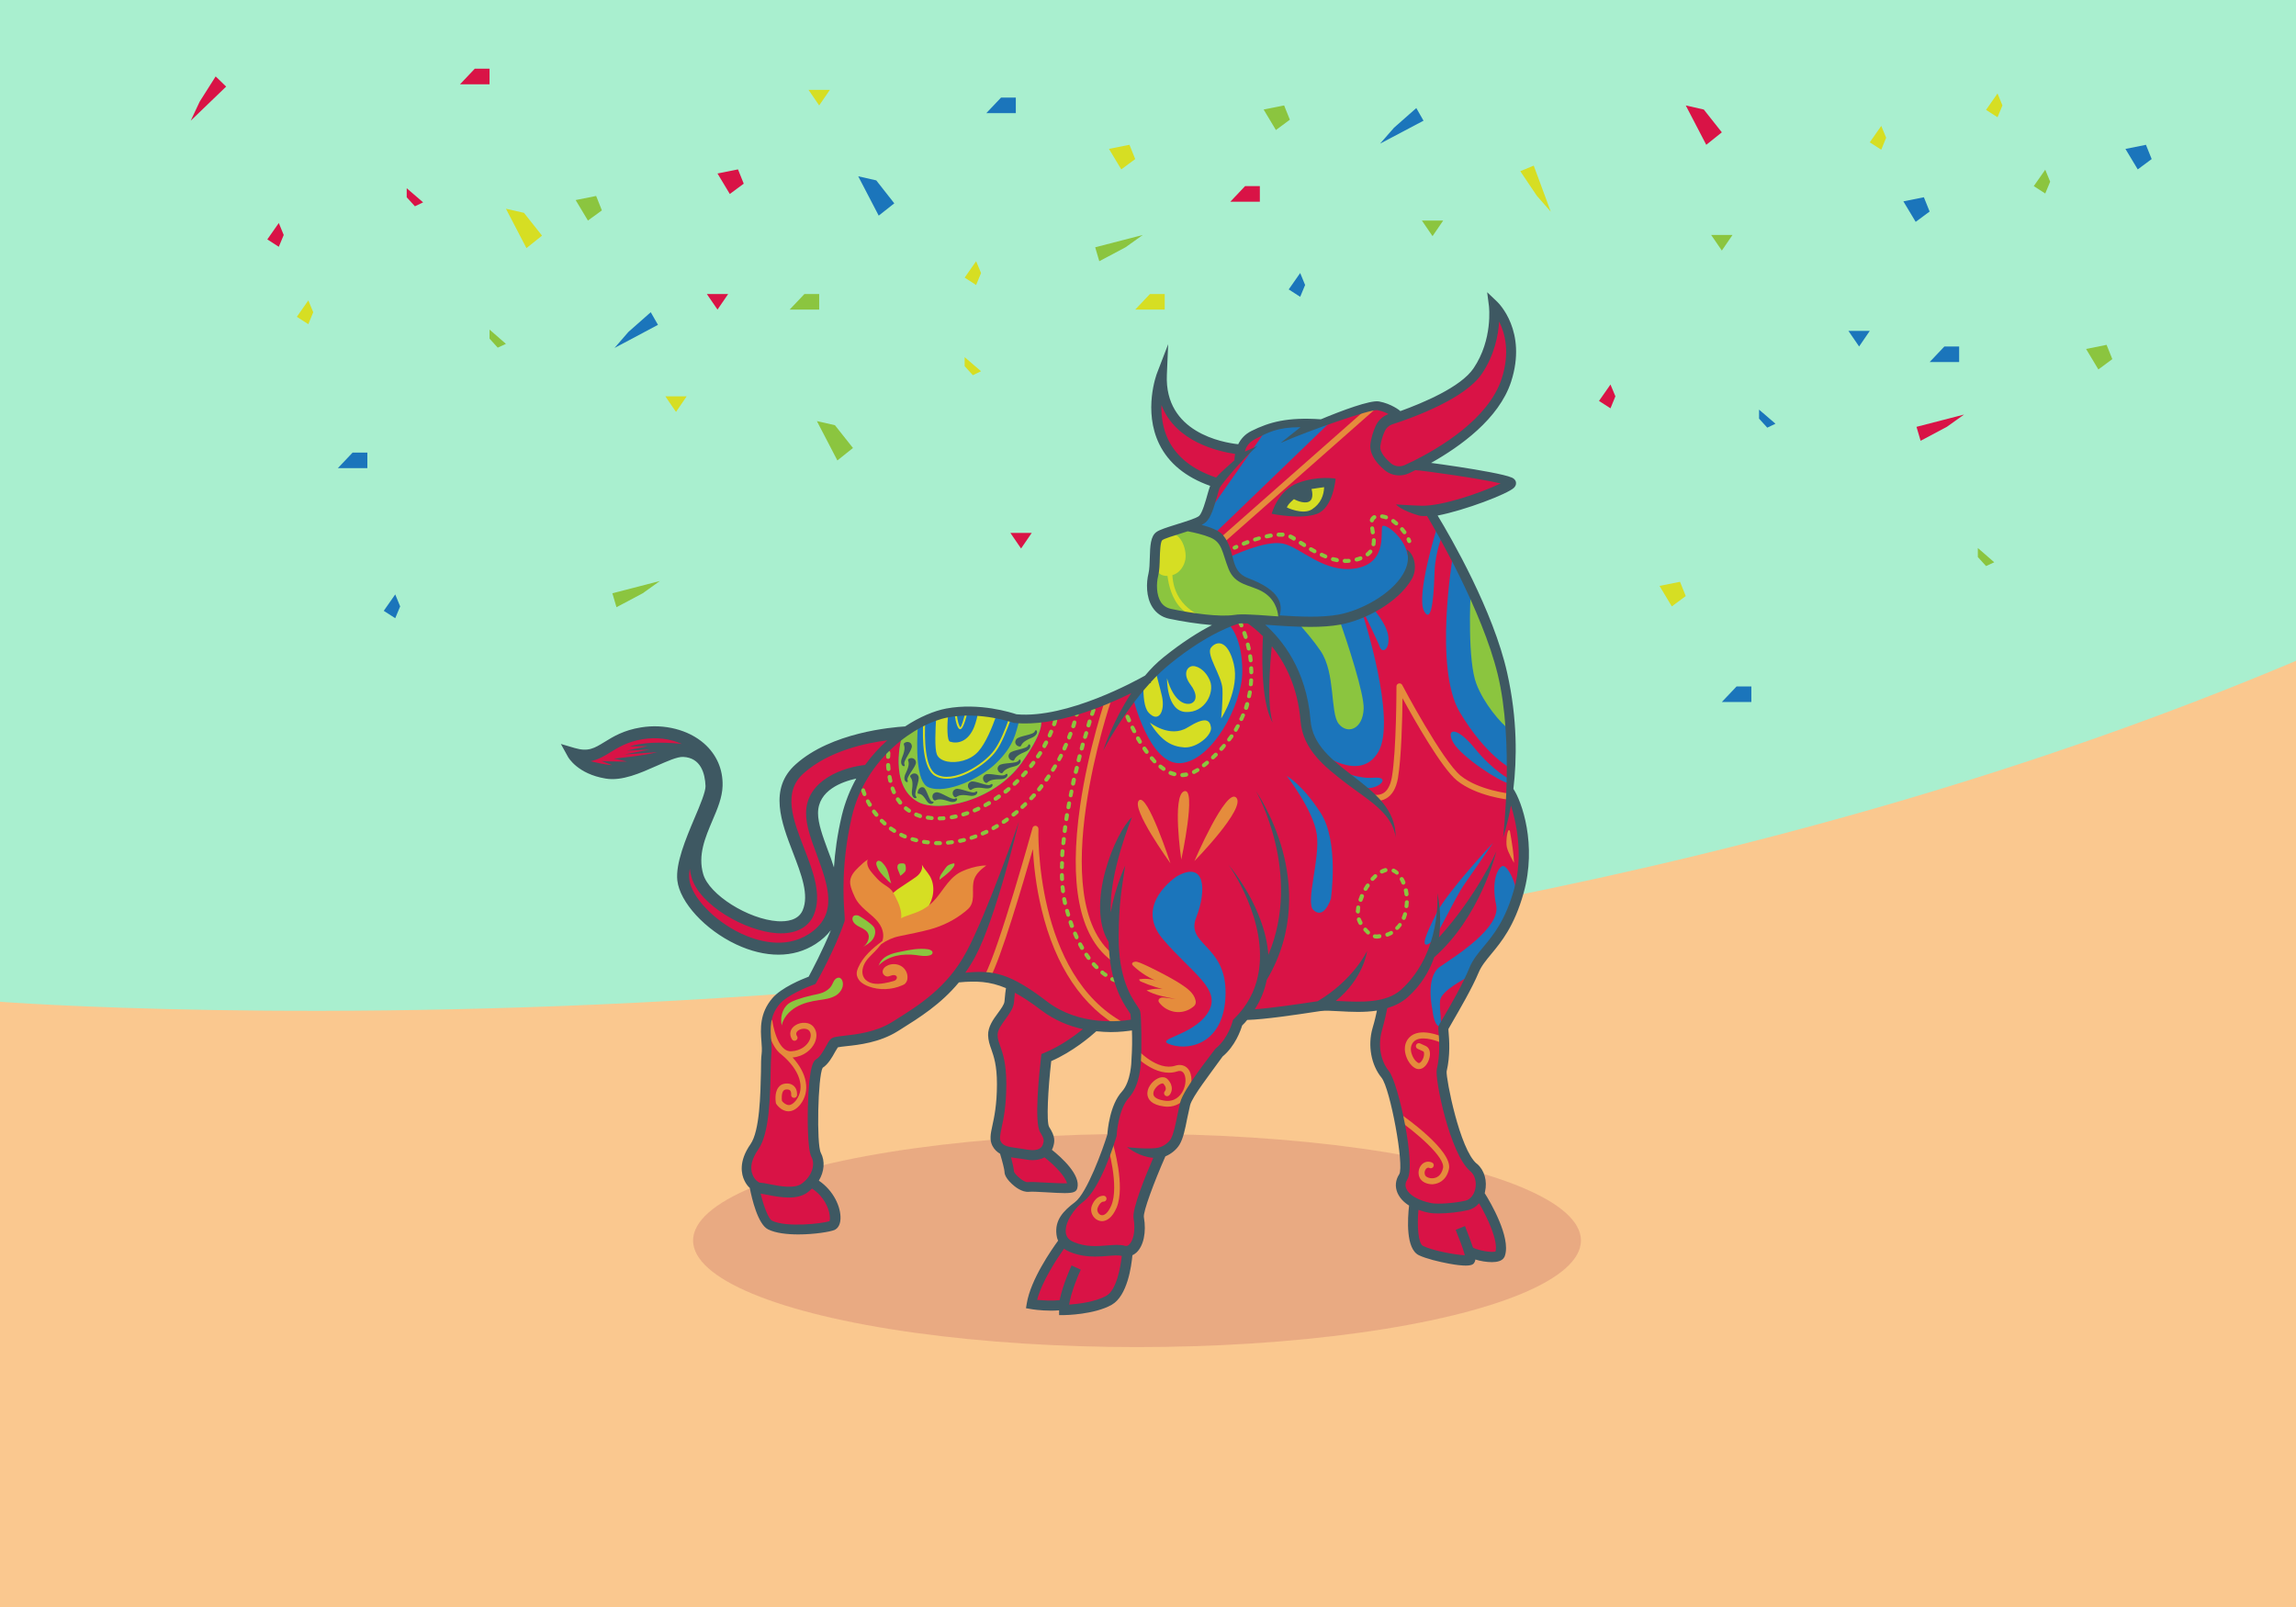 <?xml version="1.0" encoding="utf-8"?>
<!-- Generator: Adobe Illustrator 21.0.0, SVG Export Plug-In . SVG Version: 6.00 Build 0)  -->
<svg version="1.1" xmlns="http://www.w3.org/2000/svg" xmlns:xlink="http://www.w3.org/1999/xlink" x="0px" y="0px"
	 viewBox="0 0 1400 980" enable-background="new 0 0 1400 980" xml:space="preserve">
<g id="background">
	<rect fill="#A9EFCF" width="1400" height="980"/>
	<path fill="#FAC88F" d="M0,610.9c0,0,768,59,1400-207.9v577H0V610.9z"/>
	<ellipse opacity="0.3" fill="#C26664" cx="693.3" cy="756.5" rx="270.7" ry="65"/>
</g>
<g id="object">
	<g>
		<polygon fill="#8BC53F" points="351,122 358.5,134.5 367,128.3 363.5,119.5 		"/>
		<polygon fill="#8BC53F" points="1272,212.8 1279.5,225.3 1288,219 1284.5,210.3 		"/>
		<polygon fill="#8BC53F" points="770.5,66.8 778,79.3 786.5,73 783,64.3 		"/>
		<polygon fill="#8BC53F" points="667.8,150.8 696.8,143.3 686.3,150.8 670.3,159.3 		"/>
		<polygon fill="#8BC53F" points="373.4,361.8 402.4,354.3 391.9,361.8 375.9,370.3 		"/>
		<polygon fill="#8BC53F" points="498.1,256.8 510.6,280.8 520.1,273.2 509.1,259.3 		"/>
		<polygon fill="#8BC53F" points="1247.1,103.5 1240.1,113.5 1247.1,118 1250.1,110.8 		"/>
		<polygon fill="#8BC53F" points="867,134.5 880,134.5 873.5,144 		"/>
		<polygon fill="#8BC53F" points="1043.4,143.3 1056.4,143.3 1049.9,152.8 		"/>
		<polygon fill="#8BC53F" points="499.5,179.3 499.5,188.8 481.5,188.8 490.5,179.3 		"/>
		<polygon fill="#8BC53F" points="298.5,201 308.5,209.7 303.5,212 298.5,206.5 		"/>
		<polygon fill="#8BC53F" points="1206,334.2 1216,342.9 1211,345.2 1206,339.7 		"/>
		<polygon fill="#1B75BB" points="1160.6,122.8 1168.1,135.3 1176.6,129 1173.1,120.3 		"/>
		<polygon fill="#1B75BB" points="1296,90.8 1303.5,103.3 1312,97 1308.5,88.3 		"/>
		<polygon fill="#1B75BB" points="401.2,198.1 374.7,212.2 383.2,202.4 396.8,190.4 		"/>
		<polygon fill="#1B75BB" points="868,73.6 841.5,87.6 850,77.9 863.6,65.9 		"/>
		<polygon fill="#1B75BB" points="523.3,107.5 535.8,131.5 545.3,124 534.3,110 		"/>
		<polygon fill="#1B75BB" points="792.8,166.5 785.8,176.5 792.8,181 795.8,173.8 		"/>
		<polygon fill="#1B75BB" points="241,362.5 234,372.5 241,377 244,369.8 		"/>
		<polygon fill="#1B75BB" points="1127.1,201.8 1140.1,201.8 1133.6,211.3 		"/>
		<polygon fill="#1B75BB" points="1194.6,211.3 1194.6,220.8 1176.6,220.8 1185.6,211.3 		"/>
		<polygon fill="#1B75BB" points="619.4,59.5 619.4,69 601.4,69 610.4,59.5 		"/>
		<polygon fill="#1B75BB" points="224,276 224,285.5 206,285.5 215,276 		"/>
		<polygon fill="#1B75BB" points="1067.9,418.6 1067.9,428.1 1049.9,428.1 1058.9,418.6 		"/>
		<polygon fill="#1B75BB" points="1072.6,249.8 1082.6,258.4 1077.6,260.8 1072.6,255.3 		"/>
		<polygon fill="#D6DE23" points="676.2,90.8 683.7,103.3 692.2,97 688.7,88.3 		"/>
		<polygon fill="#D6DE23" points="1011.9,357.3 1019.4,369.8 1027.9,363.5 1024.4,354.8 		"/>
		<polygon fill="#D6DE23" points="935.2,101 945.6,129.1 937.1,119.4 927,104.4 		"/>
		<polygon fill="#D6DE23" points="308.5,127.3 321,151.3 330.5,143.7 319.5,129.8 		"/>
		<polygon fill="#D6DE23" points="595.2,159.3 588.2,169.3 595.2,173.8 598.2,166.5 		"/>
		<polygon fill="#D6DE23" points="1218,57 1211,67 1218,71.5 1221,64.3 		"/>
		<polygon fill="#D6DE23" points="188,183.2 181,193.2 188,197.7 191,190.4 		"/>
		<polygon fill="#D6DE23" points="1147.1,76.8 1140.1,86.8 1147.1,91.3 1150.1,84 		"/>
		<polygon fill="#D6DE23" points="405.7,241.7 418.7,241.7 412.2,251.2 		"/>
		<polygon fill="#D6DE23" points="493,54.8 506,54.8 499.5,64.3 		"/>
		<polygon fill="#D6DE23" points="710.2,179.3 710.2,188.8 692.2,188.8 701.2,179.3 		"/>
		<polygon fill="#D6DE23" points="588.2,217.8 598.2,226.4 593.2,228.8 588.2,223.3 		"/>
		<polygon fill="#D91346" points="437.5,105.8 445,118.3 453.5,112 450,103.3 		"/>
		<polygon fill="#D91346" points="1168.6,260.3 1197.6,252.8 1187.1,260.3 1171.1,268.8 		"/>
		<polygon fill="#D91346" points="137.9,52.8 116.3,73.6 121.8,61.9 131.5,46.6 		"/>
		<polygon fill="#D91346" points="1027.9,64.3 1040.4,88.3 1049.9,80.7 1038.9,66.8 		"/>
		<polygon fill="#D91346" points="982,234.5 975,244.5 982,249 985,241.7 		"/>
		<polygon fill="#D91346" points="170,136 163,146 170,150.5 173,143.3 		"/>
		<polygon fill="#D91346" points="431,179.3 444,179.3 437.5,188.8 		"/>
		<polygon fill="#D91346" points="616.1,325 629.1,325 622.6,334.5 		"/>
		<polygon fill="#D91346" points="768.2,113.5 768.2,123 750.2,123 759.2,113.5 		"/>
		<polygon fill="#D91346" points="298.5,41.9 298.5,51.4 280.5,51.4 289.5,41.9 		"/>
		<polygon fill="#D91346" points="248,114.8 258,123.4 253,125.8 248,120.3 		"/>
		<g>
			<path fill="#D91346" d="M883.8,622.6l0.2-0.3c4.2-7.2,12.1-20.7,15.9-29.9l0,0c1.8-4.4,4.7-7.8,8-11.8
				c6.1-7.4,13.8-16.6,19.3-36.5c7.9-28.3-0.6-54-6-62l-0.4-0.6l0.1-0.7c2.7-23,1.5-46.6-3.7-70.2c-8.3-37.3-34.3-82.4-42.1-95.4
				l-1.4-2.3l2.6-0.5c16.5-3.1,42.2-13.1,45.6-16.4c0.6-0.6,0.8-1.2,0.7-1.9c-0.2-0.7-0.9-1.1-1.6-1.4c-3.2-1.5-14.5-3.7-31.8-6.4
				c-6.8-1-12.5-1.9-16.7-2.4l-5.5-0.7l4.8-2.7c17.9-10,40.8-26.6,47.9-48.5c9.6-29.7-7.2-46.1-8-46.8l-2.5-2.4l0.4,3.4
				c0,0.2,2.6,20.9-9.7,39.1c-8.1,12-32,21.9-45.5,26.8l-1,0.4l-0.8-0.7c-0.2-0.2-5-4.2-12.2-5.5c-1.8-0.3-8.6,0.1-34.4,10.8
				l-0.4,0.2l-0.4,0c-20.1-1.4-30.7,1.6-41.3,6.9c-3.2,1.6-5.7,4.1-7.2,7.3l-0.6,1.2l-1.3-0.1c-7.8-0.8-46.7-6.9-45.1-44.2l0.3-7.5
				l-2.7,7c-0.3,0.9-8.4,22.5,1.2,42.1c5.5,11.1,15.5,19.4,29.9,24.4l1.8,0.6l-0.7,1.8c-0.4,1.2-0.9,2.8-1.5,4.9
				c-1.7,6-3.5,12.1-5.7,14c-1.5,1.4-6,3-14.2,5.5c-6.1,1.9-10.2,3.2-12,4.5c-2.9,2-3.1,7.7-3.3,14.2c-0.1,3.6-0.2,7.3-0.9,10.1
				c-1.3,5.3-1.5,13.4,2.1,19.2c2,3.2,5.1,5.3,9,6.2c8.9,1.9,18.4,3.3,25.9,3.8l6.5,0.5l-5.8,3c-9.4,4.8-19.2,11.4-29.2,19.4
				c-3.7,3-7.5,6.7-11,10.9l-0.2,0.2l-0.3,0.2c-4.8,2.7-47.9,26.7-79.5,23.8l-0.4-0.1c-3.5-1.2-22.2-7.1-42-3.4
				c-7.5,1.4-16.1,5.2-24.3,10.7l-0.4,0.3l-0.5,0c-7.2,0.4-44.2,3.5-65.6,22.6c-15.7,14.1-8,34.1-1.2,51.8
				c5.3,13.7,10.3,26.6,5.9,36.7c-2.4,5.6-8.3,8.2-17,7.7c-19-1.3-43.2-16.7-47.1-30c-3.5-12.3,1.1-23.3,5.7-33.9
				c3-7.1,5.9-13.8,6-20.4c0.3-9.7-3.5-18.1-10.7-24.5c-9.2-8-23.3-11.6-36.9-9.4c-10.3,1.7-16.6,5.5-21.6,8.6
				c-6.4,3.9-10.6,6.5-19.6,3.9l-4.3-1.2l2.1,3.9c0.2,0.4,5.5,9.7,21.7,12.4c9.5,1.6,20.5-3.3,30.2-7.6l0.3-0.1
				c6.5-2.9,12.7-5.6,16.6-5.4c9.4,0.5,14.9,7.4,15.4,19.5c0.2,3.7-3.2,11.8-6.8,20.3c-5.4,12.8-11.4,27.2-10.3,37.1
				c1.4,12.7,16.4,28.9,34.7,37.6c8.6,4.1,17.1,6.2,25.1,6.2c8,0,15.3-2.1,21.6-6.2c3.6-2.3,6.6-5,8.8-7.9l8.1-10.6l-5,12.4
				c-4.9,12.3-11.7,24.9-13.6,28.5l-0.3,0.6l-0.6,0.2c-3.7,1.4-16.1,6.4-21.5,12.7c-7.3,8.6-6.7,17.3-6.2,25.1
				c0.2,2.9,0.4,5.5,0.1,7.8c-0.3,2.2-0.3,6.3-0.4,10.9c-0.3,13.6-0.7,36.4-6.7,45c-6.9,9.8-5.2,16.9-3.6,20.3
				c0.7,1.5,1.7,2.9,2.9,4.1l0.4,0.4l0.1,0.6c2.5,12.9,6.4,22.1,10.1,23.9c3.7,1.9,9.8,2.9,17.6,2.9c10.1,0,19.3-1.6,21.3-2.5
				c0.9-0.4,2.5-1.6,2.6-5.2c0.3-6.4-3.9-16-12.4-21.7l-1.4-1l0.9-1.5c3.1-5.2,3.5-10.8,1.1-15.2c-2.9-5.6-2.1-47.6,1.1-53.5
				l0.2-0.4l0.4-0.3c3-2,5.3-6,7.1-9.2c0.6-1,1.2-2.1,1.7-2.8l0.4-0.6l0.7-0.2c1.1-0.3,3.2-0.5,5.3-0.8c7.5-0.8,20-2.2,30.7-8.9
				l1.3-0.8c11.5-7.2,24.6-15.4,35.4-28.5l0.5-0.6l0.8-0.1c10.2-1,19.2-0.8,29.6,3.6l1.3,0.6l-0.2,1.4c-0.2,1.5-0.6,4-0.9,7.9
				c-0.2,2.4-2.2,5.2-4.4,8.2c-2.7,3.7-5.8,7.9-5.6,12.4c0.1,3,0.9,5.4,1.9,8.1c1.6,4.5,3.5,10,3.5,21.7c0,12.8-1.7,20.6-2.8,25.7
				c-1,4.8-1.7,7.9-0.2,11c0.9,1.8,2.2,3.1,4,4.1l0.7,0.4l0.2,0.7c0.1,0.4,2.7,9.4,2.8,11.4c-0.1,1.6,1.4,3.8,3.9,6.2
				c1.5,1.4,5.5,4.7,9.1,4.3c1.6-0.2,5.2,0,10.5,0.3c4.7,0.3,8.4,0.5,11.2,0.5c5.6,0,5.8-0.9,6-1.7c1.3-4.9-4.2-13-14.8-21.5
				l-1.2-0.9l0.7-1.3c0.2-0.5,0.4-0.9,0.6-1.4c1-3.1,1.4-5.3-2.2-10.9c-2.4-4.3-0.4-28.9,1-41.3l0.1-1l1-0.4
				c12.9-5.7,24-15.1,27-17.9l0.6-0.5l0.8,0.1c2.9,0.3,5.7,0.5,8.6,0.5c5.4,0,9.9-0.5,12.7-1l2.1-0.3l0.1,2.1
				c0.2,6.2,0.1,12.4-0.4,18.5l0,0.1c0,1.3-0.4,13.5-6.3,20c-7.1,7.7-8.3,23.3-8.5,25.1l-0.1,0.4c-2.1,6.9-12.2,36-20.3,42.1
				c-7.3,5.5-11.6,10.4-10.6,18.1c0.1,1.1,0.4,2.2,0.9,3.2l0.4,1l-0.6,0.9c-3.8,5.2-16.4,23.3-18.7,37.4l-0.2,1.2l1.2,0.2
				c0.2,0,5.7,0.9,12.2,0.9c1.5,0,3.1-0.1,4.6-0.2l2-0.1v3l1.2,0c0.7,0,18-0.3,28.1-6.1c9-5.1,11.2-23.3,11.7-28.7l0.1-1.1l1-0.4
				c0.7-0.3,1.3-0.8,1.9-1.3c3.9-3.5,5.5-11.5,4-19.9c-0.8-4.6,8.3-27,13.3-38.1l0.3-0.7l0.7-0.3c3.3-1.4,6.3-3.8,7.8-6.5
				c2-3.4,3.2-9.2,4.4-15.2c0.6-2.9,1.2-5.8,1.8-8.3c1.2-4.5,7.9-13.7,15.1-23.3c1.7-2.3,3.4-4.6,5-6.9l0.3-0.3
				c7.3-6.1,10.5-15.3,11.3-18l0.1-0.4l0.3-0.3c1-1,2.1-2.2,3.1-3.3l0.5-0.6l0.8,0c10.7-0.3,30.1-3.2,41.6-4.9l2.7-0.4
				c3-0.5,7.3-0.2,12.3,0c6.5,0.3,14.6,0.8,22.2-0.4l2.6-0.4l-0.5,2.6c-0.7,3.3-1.6,6.9-2.7,10.9c-2.8,10-0.8,21.1,5.1,28.4
				c5.2,6.4,15,54.6,11,61c-2,3-2.3,6.4-1,9.6c1.1,2.7,3.3,5,6.4,6.9l1,0.6l-0.1,1.2c-1.8,15.4,0.1,26,5,28.4
				c4.2,2.1,11.9,3.9,17.8,4.9c4.3,0.8,7.7,1.2,10.1,1.2c3.1,0,3.4-0.6,3.8-1.2c0.1-0.2,0.2-0.5,0.2-0.8l0.3-2.2l2.1,0.6
				c5.1,1.5,10.7,2,13.4,1.1c1.3-0.5,2.1-1.2,2.5-2.3c2.6-8.2-4.6-24.3-12.2-36.5l-0.4-0.7l0.2-0.8c0.1-0.2,0.1-0.5,0.2-0.7
				c1.4-5.8-0.3-11.8-4.2-15.1l-0.3-0.2c-10.9-9.1-19.3-53.4-19-57.7l0-0.3c2.3-9.5,1.6-18.8,1.2-23.3l0-0.2
				c-0.1-0.7-0.1-1.4-0.1-1.9l0-0.5l0.2-0.4C881.9,625.9,882.8,624.3,883.8,622.6z M518.2,489.1c-3.2,5.8-6,34.9-6,34.9l-4.7,15.8
				c0,0-1-9.8-6.9-19.6c-5.9-9.7-5.4-29.6-5.4-29.6s5-9.6,11.3-13.6c6.3-4,20.8-6.4,21.4-6.4C527.9,470.6,521.4,483.3,518.2,489.1z"
				/>
			<g>
				<path fill="#E58C3C" d="M677,585.3c0.3,0.3,0.7,0.4,1.1,0.4c0.5,0,1.1-0.2,1.4-0.7c0.6-0.8,0.5-2-0.3-2.6
					c-43-33.7-1.9-154.8-1.4-156c0.3-1-0.2-2-1.1-2.3c-1-0.3-2,0.2-2.3,1.1c-0.1,0.3-10.8,31.4-15.8,66.3
					C651.8,538.9,658,570.4,677,585.3z"/>
				<path fill="#E58C3C" d="M920.9,484c-0.2,0-19.1-2-30.2-10.9c-11.2-9.1-35.5-54.9-35.7-55.4c-0.4-0.7-1.2-1.1-2.1-0.9
					c-0.8,0.2-1.4,0.9-1.4,1.8c0,0.4,0,39.1-2.8,55.4c-0.9,5-2.7,8.3-5.4,9.8c-3.4,1.9-7.3,0.4-7.3,0.3c-0.9-0.4-2,0.1-2.4,1
					c-0.4,0.9,0.1,2,1,2.4c0.1,0.1,2.2,0.9,4.9,0.9c1.7,0,3.7-0.3,5.6-1.4c3.8-2.1,6.2-6.3,7.3-12.4c2.1-12.5,2.7-36.7,2.8-48.8
					c7.2,13.2,23.9,42.7,33.2,50.2c11.9,9.6,31.3,11.7,32.1,11.7c1,0.1,1.9-0.6,2-1.6C922.7,485,921.9,484.1,920.9,484z"/>
				<path fill="#E58C3C" d="M716.6,649.9c-10.8,3.5-22.9-9.6-23-9.7c-0.7-0.7-1.8-0.8-2.6-0.1c-0.7,0.7-0.8,1.8-0.1,2.6
					c0.6,0.6,13.8,14.9,26.8,10.7c1.7-0.6,3-0.3,3.9,0.8c1.7,2.1,1.9,7.3-0.6,11.6c-1.4,2.4-4.6,6.4-11,5.4
					c-2.3-0.3-6.3-1.3-6.7-3.8c-0.4-2.2,1.9-5.2,4.2-6.3c0.8-0.4,1.6-0.5,1.8-0.3c2.5,2.6,1.3,4.3,1,4.6c-0.7,0.7-0.7,1.9,0.1,2.6
					c0.7,0.7,1.9,0.7,2.6-0.1c1.4-1.5,3-5.4-1-9.7c-1.4-1.5-3.7-1.7-6.1-0.5c-3.5,1.7-6.9,6.1-6.2,10.2c0.4,2.5,2.4,5.8,9.8,6.8
					c0.8,0.1,1.6,0.2,2.3,0.2c5.3,0,9.7-2.6,12.4-7.4c3-5.4,3.1-12.2,0.2-15.7C722.5,649.6,719.7,648.9,716.6,649.9z"/>
				<path fill="#E58C3C" d="M878,635.6c0.9,0.4,2,0,2.4-0.9c0.4-0.9,0-2-0.9-2.4c-0.6-0.3-13.9-6.2-20.2,0.4
					c-3,3.1-3.5,7.7-1.5,12.5c1.4,3.3,4.3,6.8,7.3,6.8c3.3,0,5.8-3.6,6.6-7.2c0.7-3.3-0.2-5.9-2.3-6.9l-3.5-1.6
					c-0.9-0.4-2,0-2.4,0.9c-0.4,0.9,0,2,0.9,2.4l3.5,1.6c0.4,0.2,0.6,1.3,0.3,2.8c-0.5,2.4-2.1,4.3-3,4.3c-0.7,0-2.7-1.5-4-4.5
					c-0.7-1.6-2-5.6,0.8-8.5C865.7,631.3,874.8,634.2,878,635.6z"/>
				<path fill="#E58C3C" d="M838.6,247.1c-0.7-0.8-1.8-0.8-2.6-0.2l-92.5,81.6c-0.8,0.7-0.8,1.8-0.2,2.6c0.4,0.4,0.9,0.6,1.4,0.6
					c0.4,0,0.9-0.2,1.2-0.5l92.5-81.6C839.2,249,839.3,247.9,838.6,247.1z"/>
				<path fill="#E58C3C" d="M685.6,623.9c-54.9-29.5-52.5-117.5-52.4-118.4c0-0.9-0.6-1.7-1.6-1.9c-0.9-0.1-1.8,0.4-2,1.3
					c-0.2,0.7-20.4,73.6-29.2,90c-0.5,0.9-0.1,2,0.7,2.5c0.9,0.5,2,0.1,2.5-0.7c6.9-12.8,20-57.3,26.2-78.9
					c0.5,9.1,1.8,22.4,5.3,36.7c8.3,34.8,25.2,59.9,48.8,72.6c0.3,0.1,0.6,0.2,0.9,0.2c0.7,0,1.3-0.4,1.6-1
					C686.8,625.5,686.5,624.4,685.6,623.9z"/>
				<path fill="#E58C3C" d="M484.9,625.3c-3.1,2-3.9,5.4-2,8.5c0.5,0.9,1.7,1.2,2.5,0.6c0.9-0.5,1.2-1.6,0.6-2.5
					c-0.3-0.5-1.3-2.1,0.9-3.6c2-1.3,5.4-1.4,6.7,0.5c1,1.4,1,3.5,0,5.6c-1.4,3-5.1,6.4-11.1,6.7c-8.8,0.5-11.5-18-11.5-18.2
					c-0.1-1-1-1.7-2.1-1.6c-1,0.1-1.7,1.1-1.6,2.1c0.1,0.7,2,14.5,9.1,19.6c11.3,9.4,14.8,20.4,9,28c-1.5,1.9-3,2.9-4.4,2.9
					c0,0-0.1,0-0.1,0c-1.8-0.1-3.4-1.6-4.1-2.5c-0.2-1.4-0.3-4.6,0.8-6.1c0.4-0.5,0.9-0.8,1.7-0.9c1.1-0.1,1.9,0.1,2.4,0.5
					c0.7,0.7,0.8,2.1,0.7,2.6c-0.1,1,0.6,1.9,1.6,2c1,0.1,1.9-0.6,2-1.6c0-0.3,0.3-3.5-1.8-5.5c-0.9-0.9-2.5-1.9-5.4-1.6
					c-1.8,0.2-3.2,1-4.2,2.4c-2.5,3.3-1.6,8.8-1.5,9.4c0,0.2,0.1,0.5,0.3,0.7c0.1,0.2,2.9,4.3,7.2,4.4c0.1,0,0.2,0,0.2,0
					c2.6,0,5.1-1.5,7.3-4.3c6.1-7.9,4.1-18.8-4.8-28.5c7.1-0.7,11.5-4.9,13.4-8.8c1.6-3.4,1.5-6.9-0.3-9.4
					C494,623,488.4,623,484.9,625.3z"/>
				<path fill="#E58C3C" d="M676.4,695.8c-1,0.3-1.5,1.3-1.2,2.3c0.1,0.3,7.5,25.2,2.4,37.1c-1.9,4.4-4.4,6.6-6.5,5.7
					c-1.4-0.6-2.5-2.6-1.8-4.3c1.5-3.8,3.4-3.8,3.4-3.8c1,0.1,1.9-0.6,2-1.6c0.1-1-0.6-1.9-1.6-2c-0.2,0-4.7-0.5-7.3,6
					c-1.4,3.4,0.4,7.6,3.8,9c0.7,0.3,1.5,0.5,2.3,0.5c2.9,0,6.3-2.1,8.9-8.1c5.6-13.1-2-38.5-2.3-39.6
					C678.4,696,677.4,695.5,676.4,695.8z"/>
				<path fill="#E58C3C" d="M853.9,679.3c-0.8-0.6-2-0.4-2.6,0.5c-0.6,0.8-0.4,2,0.5,2.6c11.6,8.1,29.5,23.3,28.1,29.9
					c-1.1,5-4.2,6-5.9,6.2c-2.5,0.3-4.6-0.8-5-1.8c-0.7-1.5-0.2-3.1,0.6-4c0.9-0.9,1.8-0.6,2.1-0.4c0.9,0.4,2,0,2.4-1
					c0.4-0.9,0-2-1-2.4c-2.2-0.9-4.5-0.5-6.2,1.3c-2,2.1-2.5,5.5-1.2,8.1c1.1,2.3,4.2,3.9,7.5,3.9c0.4,0,0.8,0,1.2-0.1
					c2.2-0.3,7.4-1.7,9.1-9.1C886,702,857.2,681.6,853.9,679.3z"/>
			</g>
			<g>
				<path fill="#1B75BB" d="M784.6,473.2c0,0,16.2,20.8,18.3,35.5c2.2,14.7-7,41.6-2.1,46.2c4.9,4.6,8.6-0.9,10.7-6.7
					c0,0,5.2-34.9-6.3-52.6C793.7,477.9,784.6,473.2,784.6,473.2z"/>
				<path fill="#1B75BB" d="M876.1,556.6c-6.8,13.3-9.9,21.3-5.1,19.1s14.8-26.3,22.3-37c7.5-10.7,17.2-24.8,17.2-24.8
					S882.9,543.3,876.1,556.6z"/>
			</g>
			<path fill="#1B75BB" d="M831.5,373.5c0,0,8.3,16.8,9.8,20.9c1.4,4.1,5.9,2.2,5.3-5.7c-0.6-8-9.8-18.1-9.8-18.1L831.5,373.5z"/>
			<path fill="#1B75BB" d="M809.9,467.1c0,0,15.9,8.2,27.3,7.2c11.4-1,3.9,6.8-3.7,6.3C826,480,809.9,467.1,809.9,467.1z"/>
			<path fill="#1B75BB" d="M550,449.1c0,0-8.5,29.7,9.8,39.8c12.4,6.9,46.5-0.5,63-23.5c16.5-23,11.3-26.9,11.3-26.9
				s-9.5,2.6-24.2-1.3C595.3,433.2,576.9,427.1,550,449.1z"/>
			<g>
				<path fill="#D6DE23" d="M615.2,438.3c-2.3,6.6-5.5,14.5-8.9,19.1c-6.3,8.8-25.3,20.7-35.6,14.7c-6.8-4-7.1-21.5-6.5-32.6
					c-0.4,0.2-0.9,0.5-1.3,0.7c-0.5,11.3-0.1,28.7,7.2,32.9c2.2,1.3,4.7,1.8,7.3,1.8c11,0,24.7-9.7,29.9-16.8
					c3.5-4.8,6.7-12.9,9.1-19.6C616,438.4,615.6,438.3,615.2,438.3z"/>
				<path fill="#D6DE23" d="M585.4,444.7c1.6,0.2,3.3-5,4.8-11.4c-0.4,0-0.9,0-1.3,0c-1.3,5.5-2.6,9.8-3.3,10.2c0,0-0.3-0.1-0.7-1.1
					c-0.8-1.7-1.4-5.1-1.7-8.8c-0.4,0-0.8,0.1-1.2,0.2c0.3,4.2,1.1,8,2.1,9.7C584.4,444.2,584.9,444.6,585.4,444.7z"/>
				<path fill="#D6DE23" d="M577.6,464.4c5.6,1.1,13.8-0.5,18.8-6c4.6-5,8.7-15.1,11.1-22c-0.4-0.1-9.4-2.2-9.8-2.3
					c-0.4-0.1-0.8-0.1-1.2-0.2c-0.5,3-1.3,6.3-2.5,9.4c-3.6,9-10.1,10.5-14.7,9c-1.9-0.6-1.9-9-1.1-18c-0.4,0.1-0.8,0.2-1.3,0.3
					c0.7-2.8-5.6,1.7-6,1.9c-0.6,8.8-1,19.8,0.3,23.4C572,462.1,574.2,463.7,577.6,464.4z M591.3,449.9c-0.3,0.4-0.6,0.7-1,1
					C590.7,450.6,591,450.3,591.3,449.9z"/>
			</g>
			<path fill="#8BC53F" d="M634.1,438.4c0,0-4.6,1.3-12.5,0.7c-2.3,7.9-3.1,15.5-14.2,26.3c-9.3,9.1-30.3,19.2-41.3,14.7
				c-7.6-3.1-7.3-25-6.4-38c-3.1,1.9-6.4,4.3-9.8,7.1c0,0-8.5,29.7,9.8,39.8c12.4,6.9,46.5-0.5,63-23.5
				C639.3,442.4,634.1,438.4,634.1,438.4z"/>
			<path fill="#1B75BB" d="M804.3,458.4c0,0,24.9,19.7,36.2,0c11.3-19.7-9.5-83.6-9.5-83.6s-46.8,6.4-59.3,4.4
				c-12.5-2-12.5-2-12.5-2s17.9,8,26.9,29.7C795,428.6,793.7,451,804.3,458.4z"/>
			<path fill="#8BC53F" d="M790.8,379.1c4.7,5.2,10.2,11.6,14.4,17.8c9.2,13.5,5.8,37.6,11,44.4c5.2,6.7,14.7,3.7,15.3-9
				c0.4-9.1-9.6-39.5-15.2-55.6C808.7,377.5,799.2,378.5,790.8,379.1z"/>
			<path fill="#1B75BB" d="M690.8,425.3c0,0,9.9,41.4,29.1,40.1c19.1-1.4,37.5-35.5,37.6-55.8s-7.6-28.1-7.6-28.1
				S722.2,385.7,690.8,425.3z"/>
			<path fill="#D6DE23" d="M708.5,424.5c-1-4.5-2.6-9.8-3.8-14.9c-2.5,2.5-5,5.1-7.5,8c-0.1,6.8,0.4,14,3.2,17
				C706.4,441.1,710.6,433.9,708.5,424.5z"/>
			<g>
				<path fill="#8BC53F" d="M763,413.7c-0.7-0.1-1.3,0.5-1.3,1.1c0,0.8-0.1,1.6-0.2,2.4c-0.1,0.7,0.4,1.3,1.1,1.3c0,0,0.1,0,0.1,0
					c0.6,0,1.2-0.5,1.2-1.1c0.1-0.8,0.1-1.7,0.2-2.5C764.2,414.3,763.7,413.7,763,413.7z"/>
				<path fill="#8BC53F" d="M740.5,459.3c-0.6,0.6-1.1,1.1-1.7,1.7c-0.5,0.5-0.5,1.2-0.1,1.7c0.2,0.3,0.6,0.4,0.9,0.4
					c0.3,0,0.6-0.1,0.8-0.3c0.6-0.6,1.2-1.1,1.8-1.7c0.5-0.5,0.5-1.2,0-1.7C741.8,458.9,741,458.9,740.5,459.3z"/>
				<path fill="#8BC53F" d="M749.9,448.4c-0.5,0.6-0.9,1.3-1.4,1.9c-0.4,0.5-0.3,1.3,0.2,1.7c0.2,0.2,0.5,0.2,0.7,0.2
					c0.4,0,0.7-0.2,1-0.5c0.5-0.7,1-1.3,1.5-2c0.4-0.6,0.3-1.3-0.3-1.7C751,447.7,750.3,447.8,749.9,448.4z"/>
				<path fill="#8BC53F" d="M745.4,454.1c-0.5,0.6-1,1.2-1.6,1.8c-0.5,0.5-0.4,1.3,0.1,1.7c0.2,0.2,0.5,0.3,0.8,0.3
					c0.3,0,0.7-0.1,0.9-0.4c0.6-0.6,1.1-1.2,1.6-1.9c0.4-0.5,0.4-1.3-0.1-1.7C746.7,453.5,745.9,453.5,745.4,454.1z"/>
				<path fill="#8BC53F" d="M755.4,441.8c-0.6-0.3-1.3-0.1-1.7,0.5c-0.4,0.7-0.8,1.4-1.2,2.1c-0.3,0.6-0.2,1.3,0.4,1.7
					c0.2,0.1,0.4,0.2,0.6,0.2c0.4,0,0.8-0.2,1-0.6c0.4-0.7,0.8-1.4,1.2-2.2C756.2,442.8,755.9,442.1,755.4,441.8z"/>
				<path fill="#8BC53F" d="M758.4,435.1c-0.6-0.3-1.3,0-1.6,0.7c-0.3,0.7-0.6,1.5-1,2.2c-0.3,0.6,0,1.3,0.6,1.6
					c0.2,0.1,0.3,0.1,0.5,0.1c0.5,0,0.9-0.3,1.1-0.7c0.4-0.8,0.7-1.5,1-2.3C759.4,436.1,759.1,435.4,758.4,435.1z"/>
				<path fill="#8BC53F" d="M762.3,421c-0.7-0.1-1.3,0.3-1.4,1c-0.1,0.8-0.3,1.6-0.5,2.4c-0.1,0.7,0.3,1.3,0.9,1.4
					c0.1,0,0.2,0,0.3,0c0.6,0,1.1-0.4,1.2-1c0.2-0.8,0.3-1.6,0.5-2.4C763.4,421.7,763,421.1,762.3,421z"/>
				<path fill="#8BC53F" d="M760.8,428.2c-0.6-0.2-1.3,0.2-1.5,0.8c-0.2,0.8-0.5,1.5-0.7,2.3c-0.2,0.6,0.1,1.3,0.8,1.5
					c0.1,0,0.3,0.1,0.4,0.1c0.5,0,1-0.3,1.2-0.8c0.3-0.8,0.5-1.6,0.7-2.4C761.8,429,761.4,428.3,760.8,428.2z"/>
				<path fill="#8BC53F" d="M703.2,461.6c-0.4-0.5-1.2-0.6-1.7-0.1c-0.5,0.4-0.6,1.2-0.1,1.7c0.6,0.6,1.1,1.3,1.7,1.9
					c0.2,0.3,0.6,0.4,0.9,0.4c0.3,0,0.6-0.1,0.8-0.3c0.5-0.5,0.5-1.2,0-1.7C704.3,462.8,703.7,462.2,703.2,461.6z"/>
				<path fill="#8BC53F" d="M729.5,468.6c-0.7,0.4-1.4,0.8-2,1.1c-0.6,0.3-0.9,1-0.6,1.6c0.2,0.4,0.6,0.7,1.1,0.7
					c0.2,0,0.4,0,0.5-0.1c0.7-0.4,1.5-0.8,2.3-1.3c0.6-0.4,0.7-1.1,0.4-1.7C730.8,468.4,730,468.2,729.5,468.6z"/>
				<path fill="#8BC53F" d="M695,449.7c-0.3-0.6-1.1-0.8-1.7-0.5c-0.6,0.3-0.8,1.1-0.5,1.7c0.4,0.7,0.8,1.4,1.3,2.1
					c0.2,0.4,0.6,0.6,1,0.6c0.2,0,0.4-0.1,0.6-0.2c0.6-0.3,0.8-1.1,0.4-1.7C695.8,451.1,695.4,450.4,695,449.7z"/>
				<path fill="#8BC53F" d="M692.7,445.4c-0.4-0.7-0.7-1.5-1.1-2.2c-0.3-0.6-1-0.9-1.6-0.6c-0.6,0.3-0.9,1-0.6,1.6
					c0.4,0.7,0.7,1.5,1.1,2.2c0.2,0.4,0.6,0.7,1.1,0.7c0.2,0,0.4,0,0.6-0.1C692.8,446.8,693,446,692.7,445.4z"/>
				<path fill="#8BC53F" d="M689.6,438.8c-0.4-0.8-0.7-1.6-1-2.2c-0.3-0.6-1-0.9-1.6-0.7c-0.6,0.3-0.9,1-0.7,1.6
					c0.3,0.7,0.6,1.4,1,2.3c0.2,0.5,0.6,0.7,1.1,0.7c0.2,0,0.3,0,0.5-0.1C689.6,440.2,689.8,439.5,689.6,438.8z"/>
				<path fill="#8BC53F" d="M698.8,455.8c-0.4-0.6-1.1-0.7-1.7-0.3c-0.6,0.4-0.7,1.1-0.3,1.7c0.5,0.7,0.9,1.4,1.4,2
					c0.2,0.3,0.6,0.5,1,0.5c0.3,0,0.5-0.1,0.7-0.2c0.5-0.4,0.7-1.2,0.3-1.7C699.8,457.2,699.3,456.5,698.8,455.8z"/>
				<path fill="#8BC53F" d="M723.1,471.1c-0.7,0.1-1.5,0.2-2.2,0.3c-0.7,0-1.2,0.6-1.2,1.3c0,0.7,0.6,1.2,1.2,1.2c0,0,0,0,0,0
					c0.9,0,1.7-0.1,2.6-0.3c0.7-0.1,1.1-0.8,1-1.4C724.4,471.5,723.8,471,723.1,471.1z"/>
				<path fill="#8BC53F" d="M716.4,470.9c-0.7-0.2-1.4-0.4-2.2-0.7c-0.6-0.3-1.3,0-1.6,0.7c-0.3,0.6,0,1.3,0.7,1.6
					c0.8,0.3,1.6,0.6,2.5,0.8c0.1,0,0.2,0,0.3,0c0.5,0,1-0.4,1.2-0.9C717.5,471.7,717.1,471.1,716.4,470.9z"/>
				<path fill="#8BC53F" d="M708.3,466.5c-0.5-0.4-1.3-0.3-1.7,0.2c-0.4,0.5-0.3,1.3,0.2,1.7c0.7,0.5,1.4,1.1,2,1.5
					c0.2,0.1,0.5,0.2,0.7,0.2c0.4,0,0.8-0.2,1-0.5c0.4-0.6,0.2-1.3-0.3-1.7C709.6,467.5,708.9,467,708.3,466.5z"/>
				<path fill="#8BC53F" d="M762.9,406.3c-0.7,0-1.2,0.6-1.2,1.3c0,0.8,0.1,1.6,0.1,2.4c0,0.7,0.6,1.2,1.2,1.2c0,0,0,0,0,0
					c0.7,0,1.2-0.6,1.2-1.2c0-0.8,0-1.7-0.1-2.5C764.2,406.8,763.6,406.3,762.9,406.3z"/>
				<path fill="#8BC53F" d="M735.2,464.2c-0.6,0.5-1.2,1-1.9,1.5c-0.5,0.4-0.6,1.2-0.2,1.7c0.2,0.3,0.6,0.5,1,0.5
					c0.3,0,0.5-0.1,0.8-0.3c0.7-0.5,1.3-1,1.9-1.6c0.5-0.4,0.6-1.2,0.1-1.7C736.4,463.8,735.7,463.8,735.2,464.2z"/>
				<path fill="#8BC53F" d="M760.7,388c-0.3-0.8-0.5-1.6-0.8-2.4c-0.2-0.6-0.9-1-1.6-0.7c-0.6,0.2-1,0.9-0.7,1.6
					c0.2,0.7,0.5,1.5,0.8,2.3c0.2,0.5,0.6,0.9,1.2,0.9c0.1,0,0.2,0,0.4-0.1C760.6,389.3,760.9,388.6,760.7,388z"/>
				<path fill="#8BC53F" d="M754.9,379.8c0,0,0.4,0.8,1,2.1c0.2,0.5,0.6,0.7,1.1,0.7c0.2,0,0.3,0,0.5-0.1c0.6-0.3,0.9-1,0.6-1.6
					c-0.6-1.5-1.1-2.3-1.1-2.3c-0.3-0.6-1.1-0.8-1.7-0.5C754.8,378.5,754.6,379.2,754.9,379.8z"/>
				<path fill="#8BC53F" d="M760.6,391.9c-0.7,0.2-1.1,0.8-0.9,1.5c0.2,0.8,0.4,1.5,0.5,2.3c0.1,0.6,0.6,1,1.2,1c0.1,0,0.2,0,0.3,0
					c0.7-0.1,1.1-0.8,0.9-1.5c-0.2-0.8-0.4-1.6-0.6-2.4C761.9,392.1,761.2,391.7,760.6,391.9z"/>
				<path fill="#8BC53F" d="M761.1,400.4c0.1,0.8,0.2,1.6,0.3,2.4c0.1,0.6,0.6,1.1,1.2,1.1c0,0,0.1,0,0.1,0c0.7-0.1,1.2-0.7,1.1-1.4
					c-0.1-0.8-0.2-1.7-0.3-2.5c-0.1-0.7-0.7-1.1-1.4-1C761.4,399.1,761,399.8,761.1,400.4z"/>
				<path fill="#8BC53F" d="M575.3,497.8c-0.8,0.1-1.6,0.1-2.4,0.1c-0.7,0-1.2,0.6-1.2,1.2c0,0.7,0.6,1.2,1.2,1.2c0,0,0,0,0,0
					c0.8,0,1.7-0.1,2.5-0.1c0.7,0,1.2-0.6,1.1-1.3S576,497.7,575.3,497.8z"/>
				<path fill="#8BC53F" d="M561.3,496.4c-0.8-0.2-1.5-0.5-2.2-0.8c-0.6-0.3-1.3,0-1.6,0.7c-0.3,0.6,0,1.3,0.7,1.6
					c0.8,0.3,1.6,0.6,2.4,0.9c0.1,0,0.2,0.1,0.4,0.1c0.5,0,1-0.3,1.2-0.9C562.3,497.3,561.9,496.6,561.3,496.4z"/>
				<path fill="#8BC53F" d="M568.2,497.7c-0.5,0-1-0.1-1.5-0.2c-0.3,0-0.6-0.1-0.8-0.1c-0.7-0.1-1.3,0.4-1.4,1
					c-0.1,0.7,0.4,1.3,1,1.4c0.3,0,0.6,0.1,0.9,0.1c0.5,0.1,1.1,0.1,1.6,0.2c0,0,0.1,0,0.1,0c0.6,0,1.2-0.5,1.2-1.1
					C569.4,498.4,568.9,497.8,568.2,497.7z"/>
				<path fill="#8BC53F" d="M582.4,496.7c-0.8,0.2-1.6,0.3-2.3,0.5c-0.7,0.1-1.1,0.7-1,1.4c0.1,0.6,0.6,1,1.2,1c0.1,0,0.1,0,0.2,0
					c0.8-0.1,1.6-0.3,2.5-0.5c0.7-0.1,1.1-0.8,0.9-1.5C583.7,497,583.1,496.6,582.4,496.7z"/>
				<path fill="#8BC53F" d="M541.9,455.5c0.1,0,0.1,0,0.2,0c0.6,0,1.1-0.5,1.2-1.1c0.2-1.5,0.3-2.3,0.4-2.3c0.1-0.7-0.3-1.3-1-1.4
					c-0.7-0.1-1.3,0.3-1.4,1c0,0-0.2,0.9-0.4,2.5C540.8,454.8,541.3,455.4,541.9,455.5z"/>
				<path fill="#8BC53F" d="M555.3,495.1c0.4-0.6,0.2-1.3-0.3-1.7c-0.6-0.4-1.3-0.9-1.9-1.4c-0.5-0.4-1.3-0.4-1.7,0.2
					c-0.4,0.5-0.4,1.3,0.2,1.7c0.7,0.5,1.3,1.1,2.1,1.5c0.2,0.1,0.4,0.2,0.7,0.2C554.7,495.6,555.1,495.4,555.3,495.1z"/>
				<path fill="#8BC53F" d="M541.5,462.8C541.5,462.8,541.5,462.8,541.5,462.8c0.7,0,1.2-0.5,1.3-1.2c0-0.8,0.1-1.6,0.1-2.4
					c0-0.7-0.5-1.3-1.2-1.3c-0.7,0-1.3,0.5-1.3,1.2c0,0.8-0.1,1.6-0.1,2.5C540.3,462.2,540.9,462.8,541.5,462.8z"/>
				<path fill="#8BC53F" d="M549.7,490.4c0.5-0.4,0.6-1.2,0.2-1.7c-0.5-0.6-0.9-1.2-1.4-1.9c-0.4-0.6-1.1-0.7-1.7-0.4
					c-0.6,0.4-0.7,1.1-0.4,1.7c0.5,0.7,1,1.4,1.5,2.1c0.2,0.3,0.6,0.5,1,0.5C549.2,490.6,549.5,490.6,549.7,490.4z"/>
				<path fill="#8BC53F" d="M589.3,494.8c-0.8,0.3-1.5,0.5-2.3,0.7c-0.6,0.2-1,0.9-0.8,1.5c0.2,0.5,0.6,0.9,1.2,0.9
					c0.1,0,0.2,0,0.4-0.1c0.8-0.2,1.6-0.5,2.4-0.8c0.6-0.2,1-0.9,0.8-1.6C590.7,494.9,590,494.6,589.3,494.8z"/>
				<path fill="#8BC53F" d="M624.5,470.2c-0.5,0.6-1.1,1.2-1.6,1.8c-0.5,0.5-0.4,1.3,0.1,1.7c0.2,0.2,0.5,0.3,0.8,0.3
					c0.3,0,0.7-0.1,0.9-0.4c0.6-0.6,1.1-1.2,1.7-1.8c0.4-0.5,0.4-1.3-0.1-1.7C625.7,469.6,625,469.7,624.5,470.2z"/>
				<path fill="#8BC53F" d="M619.5,475.4c-0.6,0.6-1.2,1.1-1.7,1.7c-0.5,0.5-0.5,1.2-0.1,1.7c0.2,0.3,0.6,0.4,0.9,0.4
					c0.3,0,0.6-0.1,0.8-0.3c0.6-0.6,1.2-1.1,1.8-1.7c0.5-0.5,0.5-1.2,0-1.7C620.8,475,620,475,619.5,475.4z"/>
				<path fill="#8BC53F" d="M628.6,468.4c0.4,0,0.7-0.2,1-0.5c0.5-0.7,1-1.3,1.5-2c0.4-0.5,0.3-1.3-0.2-1.7
					c-0.5-0.4-1.3-0.3-1.7,0.2c-0.5,0.6-1,1.3-1.5,1.9c-0.4,0.5-0.3,1.3,0.2,1.7C628,468.4,628.3,468.4,628.6,468.4z"/>
				<path fill="#8BC53F" d="M596,492.1c-0.7,0.3-1.5,0.7-2.2,1c-0.6,0.3-0.9,1-0.6,1.6c0.2,0.5,0.7,0.7,1.1,0.7c0.2,0,0.3,0,0.5-0.1
					c0.8-0.3,1.5-0.7,2.3-1c0.6-0.3,0.9-1,0.6-1.6C597.3,492,596.6,491.8,596,492.1z"/>
				<path fill="#8BC53F" d="M633.9,462c0.5-0.7,0.9-1.4,1.4-2.1c0.4-0.6,0.2-1.3-0.4-1.7c-0.6-0.4-1.3-0.2-1.7,0.4
					c-0.4,0.7-0.9,1.4-1.3,2c-0.4,0.6-0.2,1.3,0.3,1.7c0.2,0.1,0.4,0.2,0.7,0.2C633.3,462.5,633.7,462.3,633.9,462z"/>
				<path fill="#8BC53F" d="M614.2,480.3c-0.6,0.5-1.2,1-1.9,1.5c-0.5,0.4-0.6,1.2-0.2,1.7c0.2,0.3,0.6,0.5,1,0.5
					c0.3,0,0.5-0.1,0.8-0.3c0.6-0.5,1.3-1,1.9-1.6c0.5-0.4,0.6-1.2,0.2-1.7C615.5,479.9,614.7,479.9,614.2,480.3z"/>
				<path fill="#8BC53F" d="M602.4,488.7c-0.7,0.4-1.4,0.8-2.1,1.2c-0.6,0.3-0.8,1.1-0.5,1.7c0.2,0.4,0.6,0.6,1.1,0.6
					c0.2,0,0.4,0,0.6-0.2c0.7-0.4,1.4-0.8,2.2-1.2c0.6-0.3,0.8-1.1,0.4-1.7C603.7,488.5,603,488.3,602.4,488.7z"/>
				<path fill="#8BC53F" d="M543.1,481.3c0.3,0.8,0.6,1.6,0.9,2.3c0.2,0.5,0.6,0.7,1.1,0.7c0.2,0,0.3,0,0.5-0.1
					c0.6-0.3,0.9-1,0.6-1.6c-0.3-0.7-0.6-1.4-0.9-2.2c-0.2-0.6-0.9-1-1.6-0.7C543.2,480,542.9,480.7,543.1,481.3z"/>
				<path fill="#8BC53F" d="M608.4,484.7c-0.7,0.5-1.3,0.9-2,1.4c-0.6,0.4-0.7,1.1-0.3,1.7c0.2,0.4,0.6,0.5,1,0.5
					c0.2,0,0.5-0.1,0.7-0.2c0.7-0.5,1.4-0.9,2-1.4c0.6-0.4,0.7-1.2,0.3-1.7C609.8,484.5,609,484.3,608.4,484.7z"/>
				<path fill="#8BC53F" d="M642.3,442.8c0.1,0,0.3,0.1,0.4,0.1c0.5,0,1-0.3,1.2-0.8c0.3-0.8,0.5-1.6,0.7-2.4
					c0.2-0.6-0.2-1.3-0.8-1.5c-0.6-0.2-1.3,0.2-1.5,0.8c-0.2,0.8-0.5,1.5-0.7,2.3C641.3,441.9,641.7,442.6,642.3,442.8z"/>
				<path fill="#8BC53F" d="M541.9,470.2c0.7-0.1,1.2-0.7,1.1-1.3c-0.1-0.8-0.1-1.6-0.2-2.4c0-0.7-0.6-1.2-1.3-1.2
					c-0.7,0-1.2,0.6-1.2,1.3c0,0.8,0.1,1.6,0.2,2.5c0.1,0.6,0.6,1.1,1.2,1.1C541.8,470.2,541.8,470.2,541.9,470.2z"/>
				<path fill="#8BC53F" d="M637.8,455.6c0.4-0.7,0.8-1.5,1.2-2.2c0.3-0.6,0.1-1.3-0.5-1.7c-0.6-0.3-1.3-0.1-1.7,0.5
					c-0.4,0.7-0.8,1.4-1.1,2.1c-0.3,0.6-0.1,1.3,0.5,1.7c0.2,0.1,0.4,0.2,0.6,0.2C637.2,456.3,637.6,456,637.8,455.6z"/>
				<path fill="#8BC53F" d="M542.9,477.4c0.1,0,0.2,0,0.3,0c0.7-0.2,1.1-0.8,0.9-1.5c-0.2-0.8-0.3-1.6-0.5-2.3
					c-0.1-0.7-0.7-1.1-1.4-1c-0.7,0.1-1.1,0.8-1,1.4c0.1,0.8,0.3,1.6,0.5,2.5C541.8,477,542.3,477.4,542.9,477.4z"/>
				<path fill="#8BC53F" d="M639.5,449.6c0.2,0.1,0.3,0.1,0.5,0.1c0.5,0,0.9-0.3,1.1-0.7c0.3-0.8,0.7-1.5,1-2.3
					c0.3-0.6,0-1.3-0.7-1.6c-0.6-0.3-1.3,0-1.6,0.7c-0.3,0.7-0.6,1.5-0.9,2.2C638.7,448.6,638.9,449.3,639.5,449.6z"/>
				<path fill="#8BC53F" d="M655.5,478.2c0.2-0.8,0.4-1.6,0.5-2.4c0.2-0.7-0.3-1.3-0.9-1.5c-0.7-0.2-1.3,0.3-1.5,0.9
					c-0.2,0.8-0.4,1.6-0.5,2.4c-0.1,0.7,0.3,1.3,0.9,1.5c0.1,0,0.2,0,0.3,0C654.9,479.1,655.4,478.7,655.5,478.2z"/>
				<path fill="#8BC53F" d="M652.7,492.5c0.1-0.8,0.3-1.6,0.4-2.4c0.1-0.7-0.3-1.3-1-1.4c-0.7-0.1-1.3,0.3-1.4,1
					c-0.2,0.8-0.3,1.6-0.4,2.4c-0.1,0.7,0.3,1.3,1,1.4c0.1,0,0.1,0,0.2,0C652,493.5,652.5,493.1,652.7,492.5z"/>
				<path fill="#8BC53F" d="M658.9,463.9c0.2-0.8,0.4-1.6,0.6-2.4c0.2-0.7-0.2-1.3-0.9-1.5c-0.7-0.2-1.3,0.2-1.5,0.9
					c-0.2,0.8-0.4,1.6-0.6,2.4c-0.2,0.7,0.2,1.3,0.9,1.5c0.1,0,0.2,0,0.3,0C658.3,464.8,658.8,464.5,658.9,463.9z"/>
				<path fill="#8BC53F" d="M657.2,471c0.2-0.8,0.4-1.6,0.6-2.4c0.2-0.7-0.2-1.3-0.9-1.5c-0.7-0.2-1.3,0.2-1.5,0.9
					c-0.2,0.8-0.4,1.6-0.6,2.4c-0.2,0.7,0.2,1.3,0.9,1.5c0.1,0,0.2,0,0.3,0C656.5,472,657,471.6,657.2,471z"/>
				<path fill="#8BC53F" d="M659.3,457.7c0.1,0,0.2,0,0.3,0c0.5,0,1-0.4,1.2-0.9c0.2-0.8,0.4-1.6,0.6-2.4c0.2-0.7-0.2-1.3-0.9-1.5
					c-0.7-0.2-1.3,0.2-1.5,0.9c-0.2,0.8-0.4,1.6-0.6,2.4C658.3,456.8,658.6,457.5,659.3,457.7z"/>
				<path fill="#8BC53F" d="M661.3,450.6c0.1,0,0.2,0,0.3,0c0.5,0,1-0.4,1.2-0.9l0.7-2.3c0.2-0.6-0.2-1.3-0.8-1.5
					c-0.7-0.2-1.3,0.2-1.5,0.8l-0.7,2.4C660.2,449.7,660.6,450.4,661.3,450.6z"/>
				<path fill="#8BC53F" d="M665.5,436.5c0.1,0,0.2,0.1,0.4,0.1c0.5,0,1-0.3,1.2-0.9c0.3-0.9,0.5-1.7,0.8-2.3
					c0.2-0.6-0.1-1.3-0.8-1.5c-0.6-0.2-1.3,0.1-1.5,0.8c-0.2,0.7-0.5,1.5-0.8,2.3C664.5,435.6,664.8,436.3,665.5,436.5z"/>
				<path fill="#8BC53F" d="M649.6,514.2c0.1-0.8,0.2-1.6,0.3-2.4c0.1-0.7-0.4-1.3-1.1-1.3c-0.7-0.1-1.3,0.4-1.3,1.1
					c-0.1,0.8-0.2,1.6-0.3,2.5c-0.1,0.7,0.4,1.3,1.1,1.3c0,0,0.1,0,0.1,0C649,515.3,649.5,514.9,649.6,514.2z"/>
				<path fill="#8BC53F" d="M650.4,507c0.1-0.8,0.2-1.6,0.3-2.4c0.1-0.7-0.4-1.3-1-1.4c-0.7-0.1-1.3,0.4-1.4,1
					c-0.1,0.8-0.2,1.6-0.3,2.4c-0.1,0.7,0.4,1.3,1.1,1.4c0.1,0,0.1,0,0.2,0C649.8,508,650.3,507.6,650.4,507z"/>
				<path fill="#8BC53F" d="M651.4,499.7c0.1-0.8,0.3-1.6,0.4-2.4c0.1-0.7-0.3-1.3-1-1.4c-0.7-0.1-1.3,0.3-1.4,1
					c-0.1,0.8-0.3,1.6-0.4,2.4c-0.1,0.7,0.4,1.3,1,1.4c0.1,0,0.1,0,0.2,0C650.8,500.8,651.3,500.4,651.4,499.7z"/>
				<path fill="#8BC53F" d="M646.7,518.9c-0.1,0.8-0.1,1.6-0.2,2.5c0,0.7,0.5,1.3,1.1,1.3c0,0,0.1,0,0.1,0c0.6,0,1.2-0.5,1.2-1.1
					c0-0.8,0.1-1.6,0.2-2.4c0-0.7-0.5-1.3-1.1-1.3C647.3,517.7,646.8,518.2,646.7,518.9z"/>
				<path fill="#8BC53F" d="M654,485.3c0.2-0.8,0.3-1.6,0.5-2.4c0.1-0.7-0.3-1.3-0.9-1.4c-0.7-0.1-1.3,0.3-1.4,0.9
					c-0.2,0.8-0.3,1.6-0.5,2.4c-0.1,0.7,0.3,1.3,1,1.4c0.1,0,0.2,0,0.2,0C653.4,486.3,653.9,485.9,654,485.3z"/>
				<path fill="#8BC53F" d="M654.8,564.3c-0.3-0.7-0.5-1.5-0.8-2.3c-0.2-0.6-0.9-1-1.6-0.8c-0.6,0.2-1,0.9-0.8,1.6
					c0.3,0.8,0.6,1.6,0.8,2.3c0.2,0.5,0.7,0.8,1.1,0.8c0.1,0,0.3,0,0.4-0.1C654.7,565.6,655,564.9,654.8,564.3z"/>
				<path fill="#8BC53F" d="M657.6,571c-0.3-0.7-0.7-1.5-1-2.2c-0.3-0.6-1-0.9-1.6-0.6c-0.6,0.3-0.9,1-0.6,1.6
					c0.3,0.8,0.7,1.5,1,2.3c0.2,0.4,0.6,0.7,1.1,0.7c0.2,0,0.3,0,0.5-0.1C657.6,572.3,657.8,571.6,657.6,571z"/>
				<path fill="#8BC53F" d="M652.5,557.4c-0.2-0.8-0.5-1.5-0.7-2.3c-0.2-0.7-0.9-1-1.5-0.8c-0.7,0.2-1,0.9-0.8,1.5
					c0.2,0.8,0.5,1.6,0.7,2.4c0.2,0.5,0.6,0.9,1.2,0.9c0.1,0,0.2,0,0.4-0.1C652.3,558.7,652.7,558,652.5,557.4z"/>
				<path fill="#8BC53F" d="M659.7,575.3c-0.3-0.6-1.1-0.8-1.7-0.5c-0.6,0.3-0.8,1.1-0.5,1.7c0.4,0.7,0.8,1.5,1.2,2.2
					c0.2,0.4,0.6,0.6,1.1,0.6c0.2,0,0.4-0.1,0.6-0.2c0.6-0.3,0.8-1.1,0.5-1.7C660.5,576.7,660.1,576,659.7,575.3z"/>
				<path fill="#8BC53F" d="M650.6,550.4c-0.2-0.8-0.3-1.6-0.5-2.3c-0.1-0.7-0.8-1.1-1.4-1c-0.7,0.1-1.1,0.8-1,1.4
					c0.2,0.8,0.3,1.6,0.5,2.4c0.1,0.6,0.6,1,1.2,1c0.1,0,0.2,0,0.3,0C650.3,551.7,650.7,551.1,650.6,550.4z"/>
				<path fill="#8BC53F" d="M680.8,596.9c0,0-0.8-0.2-2.1-0.9c-0.6-0.3-1.3,0-1.6,0.6c-0.3,0.6,0,1.3,0.6,1.6c1.5,0.7,2.4,1,2.5,1
					c0.1,0,0.2,0,0.3,0c0.5,0,1-0.4,1.2-0.9C681.8,597.7,681.4,597.1,680.8,596.9z"/>
				<path fill="#8BC53F" d="M667.8,587.2c-0.4-0.5-1.2-0.6-1.7-0.1c-0.5,0.4-0.6,1.2-0.1,1.7c0.6,0.7,1.1,1.3,1.7,1.8
					c0.2,0.2,0.6,0.4,0.9,0.4c0.3,0,0.6-0.1,0.9-0.3c0.5-0.5,0.5-1.2,0-1.7C668.9,588.4,668.3,587.8,667.8,587.2z"/>
				<path fill="#8BC53F" d="M663.4,581.5c-0.4-0.6-1.1-0.7-1.7-0.3c-0.6,0.4-0.7,1.1-0.3,1.7c0.5,0.7,1,1.4,1.4,2
					c0.2,0.3,0.6,0.5,1,0.5c0.3,0,0.5-0.1,0.7-0.2c0.5-0.4,0.7-1.2,0.3-1.7C664.3,582.8,663.9,582.1,663.4,581.5z"/>
				<path fill="#8BC53F" d="M664.7,438.8c-0.6-0.2-1.3,0.2-1.5,0.8l-0.7,2.4c-0.2,0.6,0.2,1.3,0.8,1.5c0.1,0,0.2,0.1,0.4,0.1
					c0.5,0,1-0.3,1.2-0.9l0.7-2.3C665.7,439.7,665.4,439,664.7,438.8z"/>
				<path fill="#8BC53F" d="M672.9,592.1c-0.5-0.4-1.3-0.4-1.7,0.2c-0.4,0.5-0.4,1.3,0.2,1.7c0.7,0.6,1.4,1.1,2,1.5
					c0.2,0.2,0.5,0.2,0.7,0.2c0.4,0,0.8-0.2,1-0.5c0.4-0.5,0.3-1.3-0.3-1.7C674.1,593.2,673.5,592.7,672.9,592.1z"/>
				<path fill="#8BC53F" d="M647.6,537.3C647.6,537.3,647.6,537.3,647.6,537.3c0.7,0,1.3-0.6,1.2-1.3c0-0.8-0.1-1.6-0.1-2.4
					c0-0.7-0.6-1.2-1.2-1.2c0,0,0,0,0,0c-0.7,0-1.2,0.6-1.2,1.3c0,0.8,0,1.7,0.1,2.5C646.4,536.8,646.9,537.3,647.6,537.3z"/>
				<path fill="#8BC53F" d="M647.5,530C647.5,530,647.5,530,647.5,530c0.7,0,1.2-0.5,1.2-1.2c0-0.8,0-1.6,0.1-2.4
					c0-0.7-0.5-1.2-1.2-1.3c0,0,0,0,0,0c-0.7,0-1.2,0.5-1.2,1.2c0,0.8,0,1.6-0.1,2.5C646.3,529.4,646.8,530,647.5,530z"/>
				<path fill="#8BC53F" d="M648.3,544.7c0.7-0.1,1.1-0.7,1.1-1.4c-0.1-0.8-0.2-1.6-0.3-2.4c-0.1-0.7-0.7-1.2-1.3-1.1
					c-0.7,0.1-1.2,0.7-1.1,1.3c0.1,0.8,0.2,1.7,0.3,2.5c0.1,0.6,0.6,1.1,1.2,1.1C648.2,544.7,648.3,544.7,648.3,544.7z"/>
				<path fill="#8BC53F" d="M533.9,494.2c-0.4-0.6-1.2-0.7-1.7-0.3c-0.5,0.4-0.7,1.2-0.3,1.7c0.5,0.7,1,1.3,1.5,2
					c0.2,0.3,0.6,0.5,1,0.5c0.3,0,0.5-0.1,0.8-0.3c0.5-0.4,0.6-1.2,0.2-1.7C534.9,495.5,534.4,494.9,533.9,494.2z"/>
				<path fill="#8BC53F" d="M552.2,509c-0.7-0.3-1.5-0.6-2.2-1c-0.6-0.3-1.3,0-1.6,0.6c-0.3,0.6,0,1.3,0.6,1.6
					c0.7,0.4,1.5,0.7,2.3,1c0.2,0.1,0.3,0.1,0.5,0.1c0.5,0,0.9-0.3,1.1-0.7C553.1,509.9,552.8,509.2,552.2,509z"/>
				<path fill="#8BC53F" d="M538.5,499.7c-0.5-0.5-1.3-0.5-1.7,0c-0.5,0.5-0.5,1.2,0,1.7c0.6,0.6,1.2,1.2,1.8,1.7
					c0.2,0.2,0.5,0.3,0.8,0.3c0.3,0,0.7-0.1,0.9-0.4c0.5-0.5,0.4-1.3-0.1-1.7C539.6,500.8,539.1,500.2,538.5,499.7z"/>
				<path fill="#8BC53F" d="M634.1,478.7c-0.5,0.6-1,1.3-1.5,1.9c-0.4,0.5-0.3,1.3,0.2,1.7c0.2,0.2,0.5,0.3,0.8,0.3
					c0.4,0,0.7-0.2,0.9-0.4c0.5-0.6,1-1.3,1.5-1.9c0.4-0.5,0.3-1.3-0.2-1.7C635.3,478,634.5,478.1,634.1,478.7z"/>
				<path fill="#8BC53F" d="M545.9,505.6c-0.7-0.4-1.3-0.9-2-1.3c-0.5-0.4-1.3-0.3-1.7,0.3c-0.4,0.5-0.3,1.3,0.3,1.7
					c0.7,0.5,1.4,1,2.1,1.4c0.2,0.1,0.4,0.2,0.7,0.2c0.4,0,0.8-0.2,1-0.6C546.6,506.8,546.5,506,545.9,505.6z"/>
				<path fill="#8BC53F" d="M638.4,472.8c-0.5,0.7-0.9,1.3-1.4,2c-0.4,0.5-0.3,1.3,0.3,1.7c0.2,0.2,0.5,0.2,0.7,0.2
					c0.4,0,0.8-0.2,1-0.5c0.5-0.7,1-1.3,1.4-2c0.4-0.6,0.2-1.3-0.3-1.7C639.5,472.1,638.8,472.2,638.4,472.8z"/>
				<path fill="#8BC53F" d="M530.2,488.1c-0.3-0.6-1-0.8-1.6-0.5c-0.6,0.3-0.8,1-0.5,1.6c0.4,0.7,0.8,1.5,1.2,2.2
					c0.2,0.4,0.6,0.6,1.1,0.6c0.2,0,0.4-0.1,0.6-0.2c0.6-0.3,0.8-1.1,0.5-1.7C530.9,489.5,530.6,488.8,530.2,488.1z"/>
				<path fill="#8BC53F" d="M613.3,498.8c-0.7,0.5-1.3,0.9-2,1.4c-0.6,0.4-0.7,1.1-0.3,1.7c0.2,0.4,0.6,0.5,1,0.5
					c0.2,0,0.5-0.1,0.7-0.2c0.7-0.5,1.4-0.9,2-1.4c0.5-0.4,0.7-1.2,0.3-1.7C614.6,498.5,613.9,498.4,613.3,498.8z"/>
				<path fill="#8BC53F" d="M654,444c0.1,0,0.3,0.1,0.4,0.1c0.5,0,1-0.3,1.2-0.8c0.3-0.8,0.5-1.6,0.7-2.4c0.2-0.6-0.2-1.3-0.8-1.5
					c-0.7-0.2-1.3,0.2-1.5,0.8c-0.2,0.8-0.5,1.5-0.7,2.3C653,443.1,653.4,443.8,654,444z"/>
				<path fill="#8BC53F" d="M651.5,450.9c0.1,0.1,0.3,0.1,0.4,0.1c0.5,0,0.9-0.3,1.1-0.8c0.3-0.8,0.6-1.5,0.9-2.3
					c0.2-0.6-0.1-1.3-0.7-1.6c-0.6-0.2-1.3,0.1-1.6,0.7c-0.3,0.8-0.6,1.5-0.9,2.3C650.6,449.9,650.9,450.6,651.5,450.9z"/>
				<path fill="#8BC53F" d="M526,476.9c-0.3-1.4-0.5-2.3-0.5-2.3c-0.1-0.7-0.7-1.1-1.4-1c-0.7,0.1-1.1,0.7-1,1.4c0,0,0.1,1,0.5,2.5
					c0.1,0.6,0.6,0.9,1.2,0.9c0.1,0,0.2,0,0.3,0C525.8,478.2,526.2,477.6,526,476.9z"/>
				<path fill="#8BC53F" d="M648.5,457.6c0.2,0.1,0.3,0.1,0.5,0.1c0.5,0,0.9-0.3,1.1-0.7c0.3-0.7,0.7-1.5,1-2.3
					c0.3-0.6,0-1.3-0.6-1.6c-0.6-0.3-1.3,0-1.6,0.6c-0.3,0.7-0.7,1.5-1,2.2C647.7,456.6,647.9,457.3,648.5,457.6z"/>
				<path fill="#8BC53F" d="M528.2,483.7c-0.3-0.8-0.6-1.5-0.8-2.2c-0.2-0.6-0.9-1-1.6-0.7c-0.6,0.2-1,0.9-0.7,1.6
					c0.3,0.7,0.6,1.5,0.9,2.3c0.2,0.5,0.7,0.8,1.1,0.8c0.2,0,0.3,0,0.5-0.1C528.2,485.1,528.5,484.4,528.2,483.7z"/>
				<path fill="#8BC53F" d="M656.2,437c0.1,0,0.2,0,0.3,0c0.5,0,1-0.4,1.2-0.9c0.2-0.8,0.4-1.6,0.6-2.4c0.2-0.7-0.2-1.3-0.9-1.5
					c-0.7-0.2-1.3,0.2-1.5,0.9c-0.2,0.8-0.4,1.6-0.6,2.3C655.1,436.1,655.5,436.8,656.2,437z"/>
				<path fill="#8BC53F" d="M587.4,511.1c-0.8,0.2-1.6,0.4-2.3,0.5c-0.7,0.1-1.1,0.8-0.9,1.4c0.1,0.6,0.6,1,1.2,1c0.1,0,0.2,0,0.3,0
					c0.8-0.2,1.6-0.4,2.4-0.6c0.7-0.2,1.1-0.8,0.9-1.5C588.7,511.3,588,510.9,587.4,511.1z"/>
				<path fill="#8BC53F" d="M624.4,489.5c-0.6,0.6-1.2,1.1-1.8,1.7c-0.5,0.5-0.5,1.2-0.1,1.7c0.2,0.3,0.6,0.4,0.9,0.4
					c0.3,0,0.6-0.1,0.8-0.3c0.6-0.6,1.2-1.1,1.8-1.7c0.5-0.5,0.5-1.2,0-1.7C625.7,489,624.9,489,624.4,489.5z"/>
				<path fill="#8BC53F" d="M580.3,512.4c-0.8,0.1-1.6,0.2-2.4,0.3c-0.7,0.1-1.2,0.7-1.1,1.3c0.1,0.6,0.6,1.1,1.2,1.1
					c0,0,0.1,0,0.1,0c0.8-0.1,1.7-0.2,2.5-0.3c0.7-0.1,1.1-0.7,1.1-1.4C581.6,512.8,581,512.4,580.3,512.4z"/>
				<path fill="#8BC53F" d="M619.1,494.3c-0.6,0.5-1.2,1-1.9,1.5c-0.5,0.4-0.6,1.2-0.2,1.7c0.2,0.3,0.6,0.5,1,0.5
					c0.3,0,0.5-0.1,0.8-0.3c0.6-0.5,1.3-1,1.9-1.6c0.5-0.4,0.6-1.2,0.2-1.7C620.4,494,619.6,493.9,619.1,494.3z"/>
				<path fill="#8BC53F" d="M600.9,506.2c-0.7,0.3-1.5,0.7-2.2,1c-0.6,0.3-0.9,1-0.6,1.6c0.2,0.5,0.6,0.7,1.1,0.7
					c0.2,0,0.3,0,0.5-0.1c0.8-0.3,1.5-0.7,2.3-1c0.6-0.3,0.9-1,0.6-1.6C602.3,506.1,601.5,505.9,600.9,506.2z"/>
				<path fill="#8BC53F" d="M646.8,463.6c0.4-0.7,0.8-1.5,1.2-2.2c0.3-0.6,0.1-1.3-0.5-1.6c-0.6-0.3-1.3-0.1-1.6,0.5
					c-0.4,0.7-0.7,1.4-1.1,2.1c-0.3,0.6-0.1,1.3,0.5,1.7c0.2,0.1,0.4,0.1,0.6,0.1C646.2,464.3,646.6,464,646.8,463.6z"/>
				<path fill="#8BC53F" d="M594.3,509c-0.8,0.3-1.5,0.5-2.3,0.8c-0.6,0.2-1,0.9-0.8,1.5c0.2,0.5,0.6,0.8,1.2,0.8
					c0.1,0,0.3,0,0.4-0.1c0.8-0.3,1.6-0.5,2.4-0.8c0.6-0.2,1-0.9,0.7-1.6S594.9,508.7,594.3,509z"/>
				<path fill="#8BC53F" d="M607.3,502.7c-0.7,0.4-1.4,0.8-2.1,1.2c-0.6,0.3-0.8,1.1-0.5,1.7c0.2,0.4,0.6,0.6,1.1,0.6
					c0.2,0,0.4,0,0.6-0.2c0.7-0.4,1.4-0.8,2.1-1.2c0.6-0.3,0.8-1.1,0.4-1.7C608.6,502.6,607.9,502.4,607.3,502.7z"/>
				<path fill="#8BC53F" d="M573.2,512.9l-0.4,0c-0.7,0-1.3,0-2,0c-0.6,0-1.2,0.5-1.3,1.2c0,0.7,0.5,1.2,1.2,1.3c0.7,0,1.4,0,2,0
					l0.5,0c0.7,0,1.2-0.6,1.2-1.2S573.8,513,573.2,512.9z"/>
				<path fill="#8BC53F" d="M566,512.5c-0.8-0.1-1.6-0.2-2.4-0.3c-0.7-0.1-1.3,0.3-1.4,1c-0.1,0.7,0.3,1.3,1,1.4
					c0.8,0.1,1.6,0.2,2.5,0.3c0,0,0.1,0,0.1,0c0.6,0,1.1-0.5,1.2-1.1C567.1,513.2,566.7,512.6,566,512.5z"/>
				<path fill="#8BC53F" d="M559,511.2c-0.8-0.2-1.5-0.4-2.3-0.6c-0.6-0.2-1.3,0.2-1.5,0.8c-0.2,0.6,0.2,1.3,0.8,1.5
					c0.8,0.2,1.6,0.5,2.4,0.7c0.1,0,0.2,0,0.3,0c0.5,0,1-0.4,1.2-0.9C560,512.1,559.6,511.4,559,511.2z"/>
				<path fill="#8BC53F" d="M644,466.3c-0.6-0.3-1.3-0.2-1.7,0.4c-0.4,0.7-0.8,1.4-1.3,2.1c-0.4,0.6-0.2,1.3,0.4,1.7
					c0.2,0.1,0.4,0.2,0.6,0.2c0.4,0,0.8-0.2,1-0.6c0.4-0.7,0.9-1.4,1.3-2.1C644.7,467.4,644.6,466.6,644,466.3z"/>
				<path fill="#8BC53F" d="M629.5,484.2c-0.5,0.6-1.1,1.2-1.6,1.8c-0.5,0.5-0.4,1.3,0.1,1.7c0.2,0.2,0.5,0.3,0.8,0.3
					c0.3,0,0.7-0.1,0.9-0.4c0.6-0.6,1.1-1.2,1.7-1.8c0.5-0.5,0.4-1.3-0.1-1.7C630.7,483.7,629.9,483.7,629.5,484.2z"/>
				<path fill="#8BC53F" d="M752.8,335.2c0.2,0,0.3,0,0.5-0.1c0,0,0.4-0.2,1.1-0.5c0.6-0.3,0.9-1,0.6-1.6c-0.3-0.6-1-0.9-1.6-0.6
					c-0.7,0.3-1.1,0.5-1.1,0.5c-0.6,0.3-0.9,1-0.6,1.6C751.9,334.9,752.3,335.2,752.8,335.2z"/>
				<path fill="#8BC53F" d="M836.3,335.4c-0.5-0.4-1.3-0.3-1.7,0.2c-0.4,0.5-0.9,1.1-1.5,1.5c-0.5,0.4-0.6,1.2-0.2,1.7
					c0.2,0.3,0.6,0.5,1,0.5c0.3,0,0.5-0.1,0.8-0.3c0.7-0.6,1.4-1.2,1.9-1.9C837,336.6,836.9,335.8,836.3,335.4z"/>
				<path fill="#8BC53F" d="M855.4,325.3c0.2,0.3,0.6,0.5,1,0.5c0.2,0,0.5-0.1,0.7-0.2c0.5-0.4,0.7-1.2,0.3-1.7
					c-0.5-0.7-1-1.3-1.6-2c-0.4-0.5-1.2-0.6-1.7-0.1c-0.5,0.4-0.6,1.2-0.1,1.7C854.5,324.1,855,324.7,855.4,325.3z"/>
				<path fill="#8BC53F" d="M836.1,318.5c0.1,0,0.2,0.1,0.4,0.1c0.5,0,1-0.3,1.2-0.9c0.2-0.5,0.4-0.9,0.9-1.2
					c0.6-0.3,0.8-1.1,0.5-1.7c-0.3-0.6-1.1-0.8-1.7-0.5c-1,0.6-1.7,1.4-2.1,2.6C835.1,317.6,835.5,318.3,836.1,318.5z"/>
				<path fill="#8BC53F" d="M827.6,342.4c0.7-0.2,1.5-0.4,2.2-0.7l0.2-0.1c0.6-0.2,0.9-1,0.7-1.6c-0.2-0.6-1-0.9-1.6-0.7l-0.2,0.1
					c-0.7,0.2-1.3,0.5-2,0.6c-0.7,0.2-1,0.9-0.9,1.5c0.1,0.5,0.6,0.9,1.2,0.9C827.4,342.5,827.5,342.4,827.6,342.4z"/>
				<path fill="#8BC53F" d="M850.6,320.1c0.2,0.2,0.5,0.3,0.8,0.3c0.3,0,0.7-0.1,0.9-0.4c0.4-0.5,0.4-1.3-0.1-1.7
					c-0.7-0.6-1.4-1.1-2-1.6c-0.6-0.4-1.3-0.2-1.7,0.3c-0.4,0.6-0.2,1.3,0.3,1.7C849.4,319.1,850,319.6,850.6,320.1z"/>
				<path fill="#8BC53F" d="M758.4,332.8c0.1,0,0.3,0,0.4-0.1c0.7-0.3,1.5-0.6,2.3-0.9c0.6-0.2,1-0.9,0.7-1.6
					c-0.2-0.6-0.9-1-1.6-0.7c-0.8,0.3-1.6,0.6-2.3,0.9c-0.6,0.2-0.9,1-0.7,1.6C757.5,332.5,757.9,332.8,758.4,332.8z"/>
				<path fill="#8BC53F" d="M837.3,333.1c0.1,0,0.1,0,0.2,0c0.6,0,1.1-0.4,1.2-1c0.1-0.8,0.2-1.5,0.2-2.4l0-0.3
					c0-0.7-0.6-1.2-1.2-1.2c0,0,0,0,0,0c-0.7,0-1.2,0.6-1.2,1.2l0,0.2c0,0.7,0,1.4-0.2,2C836.2,332.4,836.6,333,837.3,333.1z"/>
				<path fill="#8BC53F" d="M842.6,316.1c0.7,0.1,1.4,0.3,2.1,0.5c0.1,0,0.3,0.1,0.4,0.1c0.5,0,1-0.3,1.2-0.8
					c0.2-0.6-0.1-1.3-0.8-1.6c-0.9-0.3-1.8-0.5-2.6-0.6c-0.7-0.1-1.3,0.4-1.4,1C841.5,315.4,841.9,316,842.6,316.1z"/>
				<path fill="#8BC53F" d="M837.3,325.8c0.7-0.1,1.1-0.8,1-1.4l-0.2-1.1c-0.1-0.5-0.2-0.9-0.2-1.3c-0.1-0.7-0.8-1.1-1.4-1
					c-0.7,0.1-1.1,0.8-1,1.4c0.1,0.4,0.2,0.9,0.2,1.4l0.2,1.1c0.1,0.6,0.6,1,1.2,1C837.2,325.8,837.2,325.8,837.3,325.8z"/>
				<path fill="#8BC53F" d="M795.9,331.3c-0.7-0.5-1.4-0.9-2.1-1.3c-0.6-0.4-1.3-0.2-1.7,0.4c-0.4,0.6-0.2,1.3,0.4,1.7
					c0.7,0.4,1.4,0.9,2.1,1.3c0.2,0.1,0.4,0.2,0.7,0.2c0.4,0,0.8-0.2,1-0.6C796.6,332.4,796.4,331.7,795.9,331.3z"/>
				<path fill="#8BC53F" d="M789.6,327.3c-0.8-0.5-1.5-0.9-2.2-1.2c-0.6-0.3-1.3-0.1-1.7,0.5c-0.3,0.6-0.1,1.3,0.5,1.7
					c0.7,0.3,1.3,0.7,2.1,1.2c0.2,0.1,0.4,0.2,0.6,0.2c0.4,0,0.8-0.2,1-0.6C790.4,328.4,790.2,327.7,789.6,327.3z"/>
				<path fill="#8BC53F" d="M774.6,325.4c-0.8,0.1-1.6,0.3-2.5,0.5c-0.7,0.2-1.1,0.8-0.9,1.5c0.1,0.6,0.6,0.9,1.2,0.9
					c0.1,0,0.2,0,0.3,0c0.8-0.2,1.6-0.3,2.4-0.5c0.7-0.1,1.1-0.8,1-1.4C775.9,325.7,775.3,325.3,774.6,325.4z"/>
				<path fill="#8BC53F" d="M802.1,335.1c-0.7-0.4-1.4-0.8-2.1-1.2c-0.6-0.3-1.3-0.2-1.7,0.4c-0.3,0.6-0.2,1.3,0.4,1.7
					c0.7,0.4,1.4,0.8,2.2,1.2c0.2,0.1,0.4,0.2,0.6,0.2c0.4,0,0.8-0.2,1.1-0.6C802.9,336.1,802.7,335.4,802.1,335.1z"/>
				<path fill="#8BC53F" d="M782.2,324.8c-0.4,0-0.8,0-1.2,0c-0.4,0-0.9,0-1.4,0c-0.7,0-1.2,0.6-1.2,1.3c0,0.7,0.6,1.2,1.2,1.2
					c0,0,0,0,0.1,0c0.4,0,0.8,0,1.2,0c0.4,0,0.7,0,1.1,0c0.6,0,1.3-0.5,1.3-1.2C783.4,325.4,782.9,324.8,782.2,324.8z"/>
				<path fill="#8BC53F" d="M822.3,340.8c-0.8,0.1-1.6,0.1-2.3,0c-0.7,0-1.2,0.5-1.3,1.2c0,0.7,0.5,1.2,1.2,1.3c0.3,0,0.5,0,0.8,0
					c0.6,0,1.2,0,1.8-0.1c0.7,0,1.2-0.6,1.1-1.3C823.6,341.3,823,340.8,822.3,340.8z"/>
				<path fill="#8BC53F" d="M767.3,327.2c-0.8,0.2-1.6,0.5-2.4,0.7c-0.6,0.2-1,0.9-0.8,1.5c0.2,0.5,0.6,0.8,1.2,0.8
					c0.1,0,0.3,0,0.4-0.1c0.8-0.2,1.5-0.5,2.3-0.7c0.6-0.2,1-0.9,0.8-1.5C768.7,327.4,768,327,767.3,327.2z"/>
				<path fill="#8BC53F" d="M808.6,338.2c-0.7-0.3-1.5-0.6-2.2-1c-0.6-0.3-1.3,0-1.6,0.6c-0.3,0.6,0,1.3,0.6,1.6
					c0.8,0.4,1.5,0.7,2.3,1c0.2,0.1,0.3,0.1,0.5,0.1c0.5,0,0.9-0.3,1.1-0.8C809.5,339.2,809.2,338.5,808.6,338.2z"/>
				<path fill="#8BC53F" d="M815.4,340.3c-0.8-0.2-1.5-0.3-2.3-0.5c-0.6-0.2-1.3,0.2-1.5,0.9c-0.2,0.7,0.2,1.3,0.9,1.5
					c0.8,0.2,1.7,0.4,2.5,0.6c0.1,0,0.2,0,0.2,0c0.6,0,1.1-0.4,1.2-1C816.5,341.1,816,340.5,815.4,340.3z"/>
				<path fill="#8BC53F" d="M860.5,329.7c-0.1-0.4-0.3-0.8-0.5-1.3c-0.3-0.6-1-0.9-1.6-0.7c-0.6,0.3-0.9,1-0.7,1.6
					c0.2,0.4,0.3,0.7,0.4,1c0.2,0.5,0.6,0.9,1.2,0.9c0.1,0,0.2,0,0.3,0C860.3,331,860.7,330.3,860.5,329.7z"/>
				<path fill="#8BC53F" d="M829.3,545.9c-0.3,0.8-0.6,1.6-0.9,2.4c-0.2,0.6,0.1,1.3,0.8,1.6c0.1,0,0.3,0.1,0.4,0.1
					c0.5,0,1-0.3,1.2-0.8c0.3-0.7,0.5-1.5,0.8-2.2c0.3-0.6,0-1.3-0.6-1.6C830.2,545,829.5,545.3,829.3,545.9z"/>
				<path fill="#8BC53F" d="M856,543.2c0.2,0.7,0.3,1.5,0.4,2.3c0.1,0.6,0.6,1.1,1.2,1.1c0.1,0,0.1,0,0.2,0c0.7-0.1,1.1-0.7,1.1-1.4
					c-0.1-0.9-0.3-1.7-0.4-2.5c-0.1-0.7-0.8-1.1-1.5-0.9C856.3,541.9,855.8,542.5,856,543.2z"/>
				<path fill="#8BC53F" d="M854.6,538.8c0.2,0.5,0.7,0.7,1.1,0.7c0.2,0,0.3,0,0.5-0.1c0.6-0.3,0.9-1,0.7-1.6
					c-0.3-0.8-0.7-1.6-1.1-2.3c-0.3-0.6-1.1-0.8-1.7-0.5c-0.6,0.3-0.8,1.1-0.5,1.7C854,537.3,854.3,538,854.6,538.8z"/>
				<path fill="#8BC53F" d="M832,543.1c0.2,0.1,0.4,0.2,0.6,0.2c0.4,0,0.8-0.2,1.1-0.6c0.4-0.7,0.8-1.4,1.3-2
					c0.4-0.6,0.2-1.3-0.3-1.7c-0.6-0.4-1.3-0.2-1.7,0.3c-0.5,0.7-0.9,1.4-1.3,2.1C831.2,542,831.4,542.7,832,543.1z"/>
				<path fill="#8BC53F" d="M839.4,535.2c0.5-0.5,0.5-1.2,0.1-1.7c-0.5-0.5-1.2-0.5-1.7-0.1c-0.6,0.6-1.2,1.2-1.8,1.8
					c-0.5,0.5-0.4,1.3,0.1,1.7c0.2,0.2,0.5,0.3,0.8,0.3c0.3,0,0.7-0.1,0.9-0.4C838.3,536.3,838.9,535.7,839.4,535.2z"/>
				<path fill="#8BC53F" d="M833.4,566.1c-0.4-0.5-1.2-0.6-1.7-0.1c-0.5,0.4-0.6,1.2-0.1,1.7c0.6,0.7,1.2,1.3,1.8,1.9
					c0.2,0.2,0.5,0.3,0.8,0.3c0.3,0,0.7-0.1,0.9-0.4c0.4-0.5,0.4-1.3-0.1-1.7C834.4,567.3,833.9,566.7,833.4,566.1z"/>
				<path fill="#8BC53F" d="M857.9,549c-0.7,0-1.2,0.5-1.3,1.2c0,0.8-0.1,1.6-0.2,2.3c-0.1,0.7,0.4,1.3,1.1,1.3c0,0,0.1,0,0.1,0
					c0.6,0,1.1-0.5,1.2-1.1c0.1-0.8,0.1-1.7,0.2-2.5C859.1,549.6,858.6,549,857.9,549z"/>
				<path fill="#8BC53F" d="M828,557.1c0.7,0,1.2-0.5,1.2-1.2c0-0.7,0.1-1.5,0.2-2.3c0.1-0.7-0.3-1.3-1-1.4c-0.7-0.1-1.3,0.3-1.4,1
					c-0.1,0.9-0.2,1.7-0.3,2.6C826.8,556.5,827.3,557,828,557.1C828,557.1,828,557.1,828,557.1z"/>
				<path fill="#8BC53F" d="M841.1,569.7l-0.7,0.1c0,0-0.9,0.2-1.8,0c-0.7-0.1-1.3,0.3-1.5,0.9c-0.1,0.7,0.3,1.3,0.9,1.5
					c0.5,0.1,1.1,0.2,1.6,0.2c0.6,0,1.1-0.1,1.3-0.2l0.3,0c0.7-0.1,1.2-0.6,1.1-1.3C842.4,570.2,841.8,569.7,841.1,569.7z"/>
				<path fill="#8BC53F" d="M830.3,561.4c-0.2-0.3-0.3-0.7-0.5-1.1c-0.2-0.6-0.9-1-1.6-0.8c-0.6,0.2-1,0.9-0.8,1.6
					c0.2,0.5,0.4,1,0.6,1.5c0.2,0.3,0.3,0.6,0.5,0.9c0.2,0.4,0.6,0.6,1.1,0.6c0.2,0,0.4-0.1,0.6-0.2c0.6-0.3,0.8-1.1,0.5-1.7
					C830.6,562,830.4,561.7,830.3,561.4z"/>
				<path fill="#8BC53F" d="M852.6,563.4c-0.4,0.6-0.9,1.2-1.5,1.7c-0.5,0.5-0.5,1.3,0,1.7c0.2,0.2,0.5,0.3,0.8,0.3
					c0.3,0,0.6-0.1,0.9-0.4c0.6-0.6,1.2-1.3,1.7-2c0.4-0.5,0.3-1.3-0.3-1.7C853.8,562.7,853,562.8,852.6,563.4z"/>
				<path fill="#8BC53F" d="M857.1,556.3c-0.7-0.2-1.3,0.2-1.5,0.8c-0.2,0.8-0.5,1.5-0.8,2.2c-0.3,0.6,0.1,1.3,0.7,1.6
					c0.1,0.1,0.3,0.1,0.5,0.1c0.5,0,0.9-0.3,1.1-0.8c0.3-0.8,0.6-1.6,0.8-2.4C858.1,557.2,857.7,556.5,857.1,556.3z"/>
				<path fill="#8BC53F" d="M846,530.3c-0.2-0.7-0.8-1-1.5-0.9c-0.8,0.2-1.7,0.5-2.5,1c-0.6,0.3-0.8,1-0.5,1.6
					c0.2,0.4,0.6,0.7,1.1,0.7c0.2,0,0.4,0,0.6-0.1c0.7-0.4,1.4-0.6,2-0.8C845.8,531.6,846.2,530.9,846,530.3z"/>
				<path fill="#8BC53F" d="M852.6,533.1c0.4-0.5,0.4-1.3-0.1-1.7c-0.3-0.2-0.5-0.5-0.8-0.7c-0.5-0.4-1-0.6-1.5-0.9
					c-0.6-0.3-1.3,0-1.6,0.6c-0.3,0.6,0,1.3,0.6,1.6c0.4,0.2,0.7,0.4,1.1,0.6c0.2,0.2,0.4,0.3,0.7,0.5c0.2,0.2,0.5,0.3,0.8,0.3
					C852,533.5,852.3,533.3,852.6,533.1z"/>
				<path fill="#8BC53F" d="M847.6,567.9c-0.7,0.4-1.3,0.7-2.1,0.9c-0.6,0.2-1,0.9-0.7,1.6c0.2,0.5,0.6,0.8,1.2,0.8
					c0.1,0,0.3,0,0.4-0.1c0.8-0.3,1.6-0.7,2.4-1.1c0.6-0.3,0.8-1.1,0.5-1.7C849,567.7,848.2,567.5,847.6,567.9z"/>
			</g>
			<path fill="#1B75BB" d="M876,322.5c0,0-12.8,41.1-7.6,50.3c5.2,9.2,6-14.4,6.4-25.3c0.5-10.9,5-22.3,5-22.3L876,322.5z"/>
			<path fill="#1B75BB" d="M920.7,475.3c0,0-10-4.9-21.6-19.1c-11.6-14.2-17.9-11.6-12.8-3.1c5.1,8.6,28,23.6,33.9,24.7L920.7,475.3
				z"/>
			<path fill="#1B75BB" d="M717.6,534.4c0,0-26.5,17.1-8.6,38.2c17.8,21.1,36.8,30.9,27.3,45.3c-9.5,14.4-34.1,15.6-22,19.3
				c12.2,3.7,32.7-1.8,33-31.5s-24.5-29.4-17.9-46.2C735.9,542.7,735,524.6,717.6,534.4z"/>
			<path fill="#1B75BB" d="M873.5,616.2c0,0-4.8-20.3,4.6-26.7s37.2-23.8,34.2-37.6s0.6-22.2,3.7-23.7s10.6,13.5,8.2,20.9
				c-2.4,7.3-11,23.2-18.2,32.4c-7.2,9.2-12.1,15-12.1,15s-15.1,7.6-15.8,13.6s2.1,17-1,15.6C874.2,624.3,873.5,616.2,873.5,616.2z"
				/>
			<path fill="#1B75BB" d="M885.8,339.7c0,0-11.6,67.9,4.3,94.6c15.9,26.7,31.4,34.5,31.4,34.5s2.2-36.9-7.1-66.7
				S885.8,339.7,885.8,339.7z"/>
			<path fill="#8BC53F" d="M921.4,445.9c-0.6-12.8-2.4-29.2-7-43.8c-4.6-14.7-11.7-30.2-17.6-42c-0.3,5-2,43.1,3.5,57.1
				C904.7,428.7,914.6,440.8,921.4,445.9z"/>
			<polygon fill="#1B75BB" points="810.8,257.7 740.2,325.7 729.6,322.7 772.9,261 			"/>
			<path fill="#1B75BB" d="M750,339.6c0,0,21.3-10.4,32.3-8.1s25.4,18.7,45,15s13.9-24.2,15.7-25.7c1.8-1.5,13.1,6.4,15.3,17.4
				c2.2,10.9-2.9,27.3-24,34.5c-21.1,7.2-56.6,6.6-56.6,6.6s-17.1-19.4-18.2-20.5C758.4,357.7,748.6,344.5,750,339.6z"/>
			<path fill="#8BC53F" d="M722.4,321.9c0.5,0,17.4,0.6,22.3,8.1c4.9,7.4,4.8,18.5,10.8,22.5c6,4.1,17.5,4.6,21.7,12.9
				c4.2,8.4,2.1,12.4,2.1,12.4h-56.4c0,0-13.6-3.3-17.2-10.6c-3.6-7.3-1.4-18-1.4-18s-2-15.8,0.7-19.6
				C707.8,325.9,722.4,321.9,722.4,321.9z"/>
			<path fill="#D6DE23" d="M705.1,347.3c0,0,1.5,4.7,8.1,3.8c6.5-0.9,9-6.6,9.6-10c1-6.3-3.1-17.7-11-15.6
				C703.8,327.6,705.1,347.3,705.1,347.3z"/>
			<path fill="#D6DE23" d="M711.6,347.5c0,0,0.2,26,19.7,29.2c0,0,3.3,1,2.9,0c-0.4-1-19.3-5.6-19.4-28L711.6,347.5z"/>
			<path fill="#3E5862" d="M775.4,313.3c0,0,3.7-14.2,16.1-18.8s22.9-2.6,22.9-2.6s-1.4,17.6-11.2,21.4
				C793.4,317.1,775.4,313.3,775.4,313.3z"/>
			<g>
				<path fill="#D6DE23" d="M542.7,555.2c-1.2-2.2-1.4-5-0.4-7.4c1.3-2.9,4.1-4.9,6.7-6.6c2.5-1.7,5-3.3,7.5-5
					c1.6-1.1,3.2-2.1,4.3-3.6c1.2-1.5,1.8-3.5,1.3-5.3c1.4,2.5,3.4,4.5,4.9,7c3.5,6,2.4,13.9-1.6,19.6c-4,5.7-10.5,9.2-17.2,10.8
					c-2.2,0.5-5,0.6-6.3-1.3c-0.5-0.8-0.6-1.8-0.5-2.7c0.1-1.6,0.7-3.1,1.8-4.3L542.7,555.2z"/>
			</g>
			<g>
				<g>
					<path fill="#E58C3C" d="M529,524.2C529,524.2,529,524.2,529,524.2c0.2-0.1,0.4-0.2,0.6-0.4L529,524.2z"/>
				</g>
				<g>
					<path fill="#E58C3C" d="M589.4,530.2c-1.8,0.7-3.5,1.4-5.1,2.4c-6.7,4.2-10.1,12.1-15.7,17.6c-2.3,2.3-5.1,4.1-8.1,5.5
						c-2.7,1.2-5.6,2-8.4,3.1c-0.9,0.3-1.8,0.7-2.6,1.2c0.5-4.5-1.4-9-3.5-13.1c-0.7-1.5-1.5-3-2.6-4.2c-1.6-1.8-3.8-2.8-5.7-4.3
						c-2-1.5-3.7-3.4-5.3-5.3c-1.1-1.3-2.2-2.6-2.9-4.1c-0.7-1.5-1-3.3-0.4-4.8c-2,1.3-3.7,2.8-5.4,4.5c-2.5,2.4-5,5.1-5.3,8.6
						c-0.2,2.5,0.8,4.9,1.7,7.2c0.7,1.6,1.3,3.1,2.2,4.5c2,3.2,4.9,5.6,7.8,8.1c2.9,2.4,5.7,5,7.3,8.4c1.2,2.6,1.6,5.7,0.6,8.4
						c-6.1,4.5-11.9,9.6-14.8,16.4c-0.4,1-0.8,2.1-0.8,3.2c-0.1,1.9,0.9,3.8,2.2,5.1c1.4,1.3,3.1,2.2,4.9,2.9
						c6.6,2.5,14.2,2.2,20.6-0.6c0.8-0.3,1.6-0.7,2.1-1.4c0.6-0.7,1-1.6,1.1-2.6c0.4-2.9-1-5.9-3.4-7.5c-2.4-1.6-5.6-1.9-8.3-0.8
						c-1.8,0.7-3.6,2.3-3.4,4.3c0.1,1,0.8,1.8,1.7,2.3c1.6,0.8,2.9-0.2,4.3-0.5c1-0.2,2.2,0,2.6,0.9c0.3,0.7-0.1,1.5-0.6,2
						c-0.5,0.4-1.1,0.7-1.8,0.8c-1.7,0.5-3.5,0.9-5.3,1.2c-2.3,0.4-4.7,0.6-7,0.1c-2.1-0.4-4.1-1.6-5.2-3.3c-2-3.1-0.9-7.2,1.1-10.2
						c2.1-3,5-5.2,7.3-8c0.7-0.8,1.3-1.7,2-2.4c0,0,0,0,0,0c3.4-2.4,7.2-4.1,11.2-4.9c5.6-1.1,13.6-2.8,18.5-4.1
						c7.8-2.1,15.2-5.8,21.5-10.9c1.1-0.9,2.3-1.9,3.1-3.1c3.2-4.8,0.5-11.4,2.5-16.8c1.3-3.5,4.3-6,7.3-8.2
						C597.5,527.8,593.3,528.8,589.4,530.2z"/>
				</g>
			</g>
			<g>
				<path fill="#8BC53F" d="M536.1,588.4c5.7-5.6,14.4-7,22.3-6c2.8,0.4,5.8,1,8.5,0.2c0.8-0.2,1.6-0.7,1.7-1.4
					c0.3-1.3-1.4-2.1-2.7-2.3c-5.5-0.8-11,0.3-16.4,1.4c-2.9,0.6-5.7,1.1-8.3,2.5c-2.6,1.3-4.8,3.6-5.5,6.4L536.1,588.4z"/>
			</g>
			<g>
				<path fill="#8BC53F" d="M543.3,538.6c-1.1-0.7-2-1.6-2.9-2.6c-2.3-2.3-4.6-4.7-5.7-7.7c-0.2-0.6-0.4-1.1-0.4-1.7
					c0-0.6,0.3-1.2,0.8-1.5c0.9-0.5,2.1,0.1,2.8,0.9c1.3,1.3,2.4,2.8,3.1,4.5c0.5,1.3,0.9,2.6,1.2,3.9c0.3,1.2,0.6,2.5,1,3.7
					C543.3,538.2,543.5,538.7,543.3,538.6z"/>
			</g>
			<g>
				<path fill="#8BC53F" d="M573.2,534.5c0.3-0.9,0.9-1.7,1.4-2.4c0.5-0.7,0.9-1.4,1.4-2c0.5-0.7,1-1.4,1.6-2
					c1.1-0.9,2.5-1.3,3.9-1.6c0.1,0,0.2,0,0.3,0c0.1,0.1,0.2,0.2,0.2,0.3c0.2,1-0.5,1.8-1.1,2.6c-0.6,0.7-1.1,1.4-1.8,2
					c-0.9,0.9-2,1.8-3,2.6c-1.1,0.8-2.1,1.7-3.2,2.5C572.9,536.4,572.8,535.4,573.2,534.5z"/>
			</g>
			<g>
				<path fill="#8BC53F" d="M549,534.1c-0.4-1.1-0.8-2.2-1.3-3.3c-0.2-0.6-0.5-1.2-0.5-1.9c0-0.7,0.1-1.4,0.6-1.8
					c0.5-0.5,1.3-0.6,2.1-0.6c0.6,0,1.2,0,1.7,0.3c0.5,0.4,0.6,1.2,0.7,1.9c0.1,0.8,0.1,1.6-0.1,2.3
					C551.5,532.4,549,534.1,549,534.1z"/>
			</g>
			<g>
				<path fill="#8BC53F" d="M531,563.5c0.6,0.6,1.3,1.1,1.8,1.8c1.5,2.2,0.9,5.4-0.7,7.6c-1.6,2.2-4.1,3.5-6.4,4.9
					c2.2-1.2,3.7-3.5,4-5.9c0.1-0.6,0.1-1.2-0.1-1.8c-0.5-2.3-2.9-3.6-5-4.6c-2.1-1-4.5-2.5-4.8-4.8c-0.1-0.7,0.1-1.5,0.6-2
					c0.7-0.7,1.9-0.6,2.9-0.4C523.4,558.2,528.5,561.3,531,563.5z"/>
			</g>
			<g>
				<path fill="#8BC53F" d="M476.6,625.5c1-4.8,4.5-8.8,8.8-11.3s9.1-3.6,14-4.3c3.6-0.5,7.3-1,10.4-2.9c3.1-1.9,5.2-5.9,3.7-9.2
					c-0.2-0.5-0.6-1-1.1-1.3c-1.1-0.7-2.7,0-3.5,1.1c-0.8,1.1-1.2,2.4-1.9,3.5c-1.2,2-3.2,3.3-5.3,4.2c-2.1,0.8-4.4,1.2-6.7,1.7
					c-3.2,0.7-6.3,1.6-9.4,2.7c-1.6,0.6-3.3,1.3-4.7,2.3c-4,3-5.3,8.7-4.2,13.6L476.6,625.5z"/>
			</g>
			<g>
				<path fill="#E58C3C" d="M720.3,600.3c3.6,2.4,7.5,5.2,8.6,9.4c0.3,1,0.3,2-0.1,2.9c-0.3,0.6-0.8,1.1-1.4,1.5
					c-3,2.4-7,3.5-10.7,3c-3.8-0.5-7.4-2.5-9.7-5.5c-0.3-0.4-0.6-0.8-0.6-1.3c-0.1-0.8,0.6-1.5,1.4-1.8c0.8-0.3,1.6-0.2,2.4-0.1
					c2.2,0.3,4.5,0.5,6.7,0.8c-6.1-1.1-12.4-2.2-17.8-5.2c4.6-1.4,9.7-1.4,14.4,0.2c-6.1-1.2-12.1-3.1-17.8-5.6
					c-0.6-0.3-1.2-0.8-1-1.4c4.2-0.7,8.6-0.1,12.4,1.8c-5.9-2.2-11.4-5.6-16-9.9c-0.3-0.3-0.7-0.7-0.8-1.1c-0.2-1.3,1.7-1.7,2.9-1.5
					C696.4,587.1,714.6,596.4,720.3,600.3z"/>
			</g>
			<path fill="#E58C3C" d="M713.7,526.5c-0.3-0.5-24.3-33.5-19.2-38.4S713.7,526.5,713.7,526.5z"/>
			<path fill="#E58C3C" d="M720.3,524.2c0,0-5.8-39.2,1.8-41.7C729.8,480.1,720.3,524.2,720.3,524.2z"/>
			<path fill="#E58C3C" d="M728.3,525.1c0,0,19.3-44.9,25.5-38.7C760.1,492.7,728.3,525.1,728.3,525.1z"/>
			<path fill="#E58C3C" d="M920.7,506.9c0,0,1.9,10.7,2.2,15c0.3,4.3,0.3,4.3,0.3,4.3s-3.6-6.1-4.4-9.6
				C918,513,919.3,503.6,920.7,506.9z"/>
			<path fill="#3E5862" d="M552.9,452.5c0,0,2.7-0.4,3.1,2.3c0.4,2.8-5.6,9.3-4.5,11.4c1.1,2.1-3.7,1.3-1.4-4.3c2.3-5.6,1.2-7,1-8
				C550.9,452.9,552.9,452.5,552.9,452.5z"/>
			<path fill="#3E5862" d="M555.5,462.3c0,0,2.7-0.2,3,2.5s-6.1,8.9-5.1,11.1s-3.8,1.1-1.1-4.4s1.6-6.9,1.4-7.9
				S555.5,462.3,555.5,462.3z"/>
			<path fill="#3E5862" d="M556.4,471.9c0,0,2.5-1.1,3.6,1.5c1.1,2.6-3.1,10.4-1.5,12.2c1.6,1.8-3.3,2.2-2.4-3.8c0.9-6-0.5-7-1-8
				C554.5,472.8,556.4,471.9,556.4,471.9z"/>
			<path fill="#3E5862" d="M568.6,486.4c0,0-0.6-2.7,2.2-3.2c2.7-0.6,9.6,5.1,11.7,3.8c2.1-1.2,1.5,3.6-4.2,1.6
				c-5.7-2-7-0.8-8.1-0.5C569.1,488.4,568.6,486.4,568.6,486.4z"/>
			<path fill="#3E5862" d="M581.1,484.8c0,0-1-2.5,1.6-3.6c2.6-1,10.3,3.3,12.1,1.7c1.8-1.6,2.1,3.3-3.8,2.3c-6-1-7,0.4-8,0.9
				C581.9,486.7,581.1,484.8,581.1,484.8z"/>
			<path fill="#3E5862" d="M590.4,480.3c0,0-1-2.5,1.6-3.6c2.6-1,10.3,3.3,12.1,1.7c1.8-1.6,2.1,3.3-3.8,2.3s-7,0.4-8,0.9
				C591.3,482.3,590.4,480.3,590.4,480.3z"/>
			<path fill="#3E5862" d="M599.8,476.2c0,0-1.4-2.4,1-3.8c2.4-1.4,10.7,1.7,12.3-0.1s2.6,2.9-3.4,2.9c-6.1,0-6.9,1.5-7.8,2.1
				C601,478,599.8,476.2,599.8,476.2z"/>
			<path fill="#3E5862" d="M609.1,470.7c0,0-1.9-2,0.1-3.9s10.8-0.9,11.9-3c1.1-2.2,3.2,2.2-2.7,3.6c-5.9,1.4-6.4,3.1-7.1,3.9
				C610.6,472.1,609.1,470.7,609.1,470.7z"/>
			<path fill="#3E5862" d="M616.1,463.3c0,0-2.2-1.6-0.5-3.9c1.7-2.2,10.5-2.5,11.3-4.8s3.5,1.7-2.1,4s-5.8,4-6.4,4.9
				C617.9,464.5,616.1,463.3,616.1,463.3z"/>
			<path fill="#3E5862" d="M620.2,454.7c0,0-2.2-1.6-0.5-3.9c1.7-2.2,10.5-2.5,11.3-4.8s3.5,1.7-2.1,4c-5.6,2.3-5.8,4-6.4,4.9
				S620.2,454.7,620.2,454.7z"/>
			<path fill="#3E5862" d="M559.9,481.9c0,0,1.1-2.5,3.2-1.7c2.1,0.8,3.4,8.7,5.5,8.6c2.1-0.1-1,3.7-3.7-0.6c-2.6-4.3-4.1-4-5-4.2
				C559.1,483.9,559.9,481.9,559.9,481.9z"/>
			<path fill="#D6DE23" d="M701.1,440.6c0,0,12.2,9.8,23.1,3c10.8-6.7,13.5-4.7,14.2,0c0.7,4.7-8.5,12.6-16.2,12.2
				C714.4,455.3,708.1,451.9,701.1,440.6z"/>
			<path fill="#D6DE23" d="M744.6,438.1c0.5-0.6,11.4-18,7.7-33.2c-3.7-15.1-10.7-14.1-13.9-9.9c-3.2,4.1,6.6,17.1,7,25.1
				C745.7,428,744.6,438.1,744.6,438.1z"/>
			<path fill="#D6DE23" d="M711.6,413.7c0,0-0.4,19.9,11.4,20.5s17.7-11.9,14.8-19c-2.9-7.1-8.7-9.8-11.6-8.8
				c-2.9,1-4.7,5.3-0.3,11.1s3.8,10.2,0.3,11.5C722.6,430.1,715.8,428.1,711.6,413.7z"/>
			<path fill="#3E5862" d="M901.6,593.1c1.7-4.1,4.5-7.4,7.7-11.3c6.2-7.5,14-16.9,19.7-37.1c8.3-29.7-1.1-56-6.2-63.6
				c2.1-17.8,2.6-42.3-3.8-70.8c-8.4-37.7-34.3-82.6-42.4-95.9c16.7-3.2,42.7-13.2,46.5-16.9c1.5-1.5,1.4-2.9,1.2-3.7
				c-0.5-1.7-2-2.4-2.6-2.6c-4.3-1.9-20-4.6-32.3-6.5c-7.4-1.1-12.8-1.9-16.8-2.4c17.6-9.9,41.4-26.8,48.8-49.5
				c10-30.8-7.7-48-8.4-48.7l-6.2-5.9l1.1,8.5c0,0.2,2.5,20.3-9.4,37.9c-7.8,11.6-31.4,21.3-44.6,26.1c-0.4-0.4-5.5-4.5-13.1-5.9
				c-5.3-0.9-22.7,5.6-35.4,10.9c-20.5-1.4-31.4,1.7-42.3,7.1c-4.1,2-6.6,5.1-8.1,8.1c-9.3-1-45-7.1-43.5-42.3l0.8-18.7l-6.7,17.4
				c-0.4,0.9-8.7,23.2,1.3,43.6c5.7,11.6,16.1,20.1,31,25.4c-0.5,1.3-1,3-1.6,5.1c-1.1,4-3.2,11.4-5.1,13.2
				c-1.5,1.4-8.7,3.6-13.5,5.1c-6.4,2-10.5,3.3-12.5,4.7c-3.7,2.6-3.9,8.6-4.1,15.6c-0.1,3.5-0.2,7.2-0.8,9.7
				c-1.4,5.6-1.6,14.4,2.4,20.6c2.3,3.6,5.8,6.1,10.1,7c8,1.7,17.6,3.2,26.2,3.9c-7.6,3.9-17.7,10.1-29.5,19.6
				c-4.1,3.3-7.9,7.1-11.3,11.2c-4.8,2.7-47.4,26.4-78.4,23.6c-3-1-22.5-7.3-42.9-3.5c-7.3,1.4-16.2,5.1-25,10.9
				c-8,0.5-45,3.6-66.7,23.1c-16.7,14.9-8.7,35.6-1.7,53.8c5.1,13.3,10,25.9,5.9,35.3c-2.7,6.1-9.7,6.9-15.2,6.6
				c-18-1.2-41.8-16.2-45.4-28.7c-3.4-11.6,1.2-22.3,5.6-32.7c3.1-7.2,6-14.1,6.2-21.1c0.3-10.2-3.7-19.2-11.3-25.9
				c-9.6-8.4-24.3-12.1-38.4-9.8c-10.7,1.7-17.1,5.7-22.3,8.9c-6.2,3.8-9.9,6.1-18.1,3.7l-8.5-2.5l4.3,7.8c0.2,0.4,5.9,10.5,23,13.3
				c10,1.7,21.3-3.4,31.2-7.8c6.2-2.7,12.5-5.6,16.1-5.4c10.7,0.5,13.3,10,13.6,17.8c0.1,3.3-3.3,11.6-6.7,19.5
				c-5.5,13-11.6,27.7-10.5,38c1.5,13.3,16.9,30.1,35.8,39c8.9,4.2,17.7,6.3,25.9,6.3c8.3,0,15.9-2.2,22.6-6.5c4-2.6,7-5.4,9.3-8.4
				c-4.9,12.2-11.6,24.7-13.5,28.3c-3.9,1.5-16.6,6.6-22.2,13.2c-7.8,9.2-7.2,18.7-6.6,26.4c0.2,2.7,0.4,5.3,0.1,7.5
				c-0.3,2.3-0.4,6.2-0.4,11.1c-0.3,13.4-0.7,35.9-6.4,44c-7.4,10.6-5.5,18.4-3.7,22.1c0.9,1.9,2,3.4,3.3,4.6
				c1.2,6.3,4.9,22.1,11.1,25.2c4.6,2.3,11.5,3.1,18.5,3.1c9.8,0,19.4-1.6,22-2.7c1.3-0.6,3.5-2.2,3.7-6.8
				c0.3-7.2-4.2-17.2-13.2-23.3c3.3-5.5,3.9-11.9,1.2-17c-2.7-5.1-1.8-46.4,1.1-51.8c3.4-2.2,5.8-6.4,7.7-9.9c0.6-1,1.2-2,1.6-2.6
				c0.9-0.2,3.1-0.5,5.1-0.7c7.6-0.8,20.4-2.2,31.5-9.2l1.3-0.8c11.8-7.4,24.8-15.5,35.9-28.9c10.4-1,18.8-0.7,28.7,3.5
				c-0.2,1.4-0.6,4-0.9,8c-0.1,1.9-2.1,4.6-4,7.2c-2.9,3.9-6.1,8.4-6,13.5c0.1,3.3,1,5.9,2,8.7c1.5,4.3,3.4,9.7,3.4,21.1
				c0,12.6-1.7,20.3-2.8,25.4c-1.1,5-1.8,8.6,0,12.2c1.2,2.3,2.8,3.8,4.7,4.9c1.4,4.6,2.7,9.8,2.7,10.9c-0.1,2.8,2.8,5.9,4.5,7.5
				c1.7,1.6,6.1,5.3,10.6,4.8c1.6-0.2,6,0.1,10.2,0.3c4.9,0.3,8.6,0.5,11.3,0.5c5.3,0,7.2-0.7,7.8-3c2.2-8.1-9.7-18.8-15.5-23.4
				c0.3-0.5,0.5-1.1,0.7-1.6c1.1-3.5,1.5-6.3-2.4-12.4c-1.7-3-0.7-22.8,1.3-40.1c13.1-5.7,24.1-15.1,27.5-18.2
				c3.1,0.3,6.1,0.5,8.8,0.5c5.6,0,10.1-0.6,12.9-1c0.2,4.9,0.2,11.2-0.3,18.3l0,0.2c0,0.1-0.2,12.6-5.8,18.8
				c-7.4,8.1-8.7,23.5-8.9,26.2c-2.6,8.6-12.4,35.7-19.7,41.2c-7.2,5.4-12.4,11-11.3,19.8c0.1,1.1,0.4,2.4,1,3.7
				c-4,5.5-16.7,23.7-19.1,38.2l-0.5,3l3,0.5c0.3,0.1,5.8,1,12.5,1c1.5,0,3.1-0.1,4.7-0.2v2.9l3.1,0c0.7,0,18.4-0.3,29-6.3
				c9.6-5.5,12-23.7,12.6-30.2c0.8-0.4,1.6-0.9,2.4-1.6c4.4-4,6.2-12.5,4.6-21.6c-0.6-3.3,6.3-21.6,13.1-37.1
				c3.6-1.5,6.9-4.2,8.7-7.3c2.2-3.7,3.4-9.6,4.6-15.8c0.6-2.8,1.2-5.7,1.8-8.2c1.4-5.2,11.8-18.5,19.8-29.6
				c7.7-6.4,11-15.9,11.9-18.9c1.1-1.1,2.2-2.2,3.1-3.4c10.8-0.3,30.1-3.2,41.9-5l2.7-0.4c2.8-0.4,7-0.2,11.9,0.1
				c6.8,0.4,14.8,0.8,22.6-0.4c-0.5,2.5-1.3,6.1-2.7,10.8c-3,10.5-0.8,22.4,5.5,30.1c5.3,6.5,14,53.8,10.8,58.9
				c-2.3,3.5-2.7,7.5-1.1,11.3c1.3,3,3.7,5.7,7.1,7.8c-0.9,8.1-2.1,26.4,6,30.3c4.4,2.1,12.3,4,18.2,5.1c4.8,0.9,8.1,1.2,10.4,1.2
				c4.3,0,4.9-1.2,5.4-2.2c0.2-0.4,0.4-0.9,0.4-1.5c3.2,1,6.9,1.6,10.1,1.6c1.7,0,3.2-0.2,4.4-0.6c2.4-0.8,3.3-2.3,3.6-3.5
				c3.5-11.2-8.8-32.3-12.4-38c0.1-0.3,0.2-0.5,0.2-0.8c1.5-6.5-0.3-13.1-4.8-17l-0.3-0.2c-10.3-8.6-18.7-51.8-18.3-56.2
				c2.3-9.8,1.6-19.3,1.2-23.9c-0.1-0.7-0.1-1.5-0.1-2c0.4-0.8,1.4-2.5,2.4-4.2C889.8,616,897.7,602.5,901.6,593.1z M372.3,458.7
				c4.9-3,10.4-6.4,19.6-7.9c8.3-1.4,16.8-0.3,23.9,2.9c-2.6-0.3-7.2-0.8-14.2-0.8c-11.3,0-17.5,2.3-17.5,2.3L395,455l-12.9,2.8
				l14.2-0.7l-15.7,3l20.2-1.4c-9.6,2.4-26.5,3.9-26.5,3.9l8.1,1.8c-4.1,0.2-15.7-0.3-15.7-0.3c1.5,0.6,6.6,2.5,6.6,2.5
				c-3.6-0.1-9.6-1.5-13.2-2.4C364.7,463.3,368.5,461.1,372.3,458.7z M903.6,227.9c7.7-11.4,10-23.5,10.5-31.8
				c3.6,7.1,6.7,18.8,1.6,34.7c-8,24.8-38.1,42.5-54.6,50.7c0,0-0.1,0-0.1,0l0,0c-1.6,0.8-3.1,1.5-4.4,2.1c-2.8,1.3-6.1,0.9-8.4-1
				c-2.7-2.3-7.2-6.7-6.5-10.8c0.5-3.1,1.4-6.1,2.6-8.7c0.9-2.1,2.7-3.7,4.9-4.4C862.1,254.5,893.4,243.1,903.6,227.9z M863.7,287
				C863.7,287,863.7,287,863.7,287C863.7,287.1,863.7,287,863.7,287L863.7,287z M712.4,268.3c-3.5-7.2-4.4-14.8-4.2-21.3
				c8.7,22.7,35.2,28.4,44.9,29.8c-0.3,1.5-0.3,2.8-0.4,3.9c-3.8,3.3-8.2,7.2-11.2,10.5C727.4,286.5,717.6,278.8,712.4,268.3z
				 M714,371.3c-2.7-0.6-4.8-2-6.2-4.2c-2.7-4.3-2.8-11.1-1.6-15.9c0.8-3.2,0.9-7.1,1-11c0.1-3.4,0.3-9.8,1.5-10.8
				c1.4-1,6.6-2.6,10.8-3.9c1.7-0.5,3.2-1,4.7-1.5c4.3,0.8,9.7,2.1,13.6,3.7c7.6,3.1,7.3,9.1,11.3,19.2s13,9.6,20.5,13.8
				c7.7,4.3,9.5,11.4,9.8,15.2c-1.9-0.1-3.8-0.3-5.7-0.4c-4.2-0.3-7.9-0.6-11.2-0.7c0,0,0,0,0,0l0,0c-4.1-0.2-7.4-0.2-9.8,0.2
				C743.5,376.4,726.7,374,714,371.3z M493.2,569.6c-15,9.7-32.3,3.9-41.3-0.3c-16.5-7.8-30.4-22.4-31.6-33.2
				c-0.2-1.8-0.1-4,0.3-6.3c0.2,1.8,0.6,3.5,1.1,5.3c4.8,16.8,32.6,32.7,52,34c11,0.7,19-3.2,22.4-10.9c5.3-12.2-0.3-26.8-5.8-40.9
				c-6.8-17.6-13.2-34.2-0.3-45.7c15.5-13.9,38.6-18.6,51-20.1c-4.8,4.3-9.4,9.3-13.5,15c-12.8,1.3-36,9-36,29.5
				c0,7.5,3.1,16.1,6.5,25.1C504.9,539.9,511.5,557.8,493.2,569.6z M504.8,518.5c-3.1-8.4-6-16.3-6-22.6c0-14,14.7-19.2,23.3-21.1
				c-3.8,6.8-6.8,14.3-8.8,22.5c-2.8,11.8-4.2,22.6-4.8,31.7C507.4,525.4,506.1,521.8,504.8,518.5z M505.6,739.4
				c0.7,2.9,0.4,4.7,0.2,5.3c-4.3,1.5-26.4,4-35.1-0.3c-2.1-1.1-5-8.6-6.9-16.5c1.2,0.2,2.7,0.5,4.4,0.8c3.9,0.8,8.5,1.6,12.9,1.6
				c4.1,0,8.2-0.8,11.4-3.2c0.9-0.7,1.8-1.5,2.6-2.3C502.8,729.8,505.1,737.1,505.6,739.4z M650.6,721.6c-3,0.1-9-0.2-12.8-0.4
				c-4.9-0.3-9.2-0.5-11.2-0.3c-2.4,0.2-7.5-4.4-8.3-6.3c-0.1-1.8-0.9-5.4-1.8-8.8c1.2,0.2,2.3,0.3,3.5,0.5c1.8,0.2,3.6,0.5,5.5,0.8
				c1.5,0.3,2.9,0.4,4.2,0.4c3,0,5.3-0.7,7.2-1.7C643.6,711,649.7,717.7,650.6,721.6z M636.7,642.1l-1.7,0.7l-0.2,1.8
				c-1.1,9.2-4.3,39.9-0.6,45.8c2.7,4.3,2.4,5.2,1.7,7.5c-0.4,1.4-2.2,4.5-9.4,3.2c-2.1-0.4-4.1-0.6-5.8-0.9
				c-6.1-0.8-9.1-1.3-10.5-4.2c-0.8-1.7-0.4-3.7,0.5-8.2c1.2-5.3,2.9-13.4,2.9-26.7c0-12.5-2.1-18.6-3.7-23.1
				c-0.9-2.6-1.6-4.4-1.6-6.8c-0.1-3,2.4-6.4,4.8-9.7c2.5-3.5,4.9-6.7,5.2-10.4c0.2-2.5,0.4-4.3,0.5-5.7c4.8,2.6,10,6,16,10.6
				c8.3,6.3,17.2,9.8,25.5,11.6C655.1,631.8,646.3,638.2,636.7,642.1z M674.6,790.2c-6.7,3.8-17.3,5-22.7,5.4
				c1.1-7.2,5.3-17.5,7.1-21.3l-5.6-2.6c-0.3,0.6-5.4,11.8-7.3,21.2c-5.1,0.5-10.5,0.1-13.7-0.2c3-11.5,12.2-25.3,16.4-31.2
				c0.9,0.7,2,1.3,3.4,1.9c5.5,2.3,10.8,2.9,15.5,2.9c2.9,0,5.5-0.2,8-0.4c3.4-0.3,6.3-0.5,8.3,0
				C683.2,773.3,680.7,786.8,674.6,790.2z M901.9,733.8c5.5,9.5,11.6,23,10,29.4c-2.2,0.8-10.1-0.5-13.7-2.3c-1-3-2.5-7-4.6-12.4
				l-0.3-0.8l-5.7,2.3l0.3,0.8c1.3,3.2,4.4,10.9,5.3,14.7c-5.3-0.2-19.5-2.7-25.5-5.7c-2.9-1.4-3.7-11.9-2.8-22
				c2,0.7,4.2,1.4,6.6,1.8c1.4,0.3,3.4,0.4,5.6,0.4c5.8,0,13.3-0.9,17.9-2C897.7,737.4,900.1,735.9,901.9,733.8z M880.3,620.2
				c-2.5,4.2-2.9,4.9-3.1,5.5c-0.3,0.9-0.2,1.8,0,4.2c0.4,4.6,1,13.2-1.1,22.1c-1.4,5.7,8,51.9,20.4,62.2l0.2,0.2
				c2.7,2.3,3.8,6.7,2.8,10.9c-0.9,3.6-3.1,6.2-5.9,6.9c-6.3,1.5-17,2.3-20.9,1.5c-7.9-1.6-13.5-4.9-15.2-8.8
				c-0.8-1.9-0.6-3.7,0.6-5.6c5.5-8.5-5.5-59.1-11.2-66.1c-5.1-6.2-6.8-15.9-4.3-24.6c1.9-6.8,2.8-11.4,3.3-13.8
				c4.6-1.4,8.9-3.5,12.6-6.8c8.2-7.4,13.1-15.9,16-24.2c27.8-24.4,37.5-62.9,37.9-64.6c-0.1,0.4-11.6,26.6-35,52.5
				c2.1-14.5-0.8-26.2-1-27.1c0.1,0.3,2.8,36.3-22,58.9c-9.3,8.4-24.8,7.6-37.2,7c-0.9,0-1.8-0.1-2.7-0.1
				c16.8-13.6,19-29.7,19.1-30.5c0,0.2-8.6,18-30.2,30.7l-2.1,0.3c-9.3,1.4-25.3,3.8-36.2,4.6c3.6-5.5,6-11.5,7.3-17.9
				c17.7-29.7,15-59.3,9.6-79.1c-5.9-21.3-15.8-35.5-16.2-36.1c0.4,0.5,28.5,50.2,7.6,99.9c-0.5-6.9-2.1-14-4.9-21.5
				c-7-19-18.9-32.8-19.4-33.4c0.4,0.4,24.6,34.5,18.1,67c-0.1,0.1-0.2,0.3-0.3,0.4l0.2,0.1c-1.9,9.3-6.4,18.4-14.7,26.5l-0.6,0.6
				l-0.2,0.8c0,0.1-2.7,10.5-10.4,16.7l-0.3,0.3l-0.2,0.3c-2.1,2.9-18.9,23.9-21,32c-0.7,2.7-1.3,5.7-1.9,8.6
				c-1.1,5.5-2.3,11.1-3.9,13.9c-1.4,2.3-4.4,4.5-7.3,5.2c-5.3,1.4-19.4-0.2-19.4-0.2c1.9,1.1,7.5,5.8,16,6.5
				c-4.7,10.9-13,31.2-12,36.9c1.4,8-0.4,13.9-2.7,16c-0.8,0.8-1.7,1-2.7,0.7c-3.1-0.8-6.5-0.5-10.6-0.2c-6.2,0.5-13.1,1.1-20.6-2.1
				c-2.8-1.2-4.4-3-4.7-5.6c-0.8-6.2,5-14.8,10.8-19.1c10.3-7.7,19.1-36.4,20.1-39.7l0.1-0.3l0-0.4c0-0.2,0.9-15.7,7.4-22.8
				c7-7.6,7.4-21.3,7.4-22.8c0.5-7.4,0.3-26.4-0.4-29.6c-0.2-1.2-1-2.3-2.1-4c-3.3-4.9-11.2-16.5-11.1-41.9c0.1-20.6,2-29.8,4-43.3
				c-0.3,0.7-6.1,12.9-8.8,28.5c-1.2-23.9,12.8-57.6,12.9-58c-9.9,8.7-28.5,52.8-14.2,76.1c0.6,24.9,8.6,36.8,12.1,42
				c0.5,0.7,1,1.5,1.2,1.9c0.1,0.6,0.2,1.8,0.3,3.4c-7,1.2-31.6,3.9-51.1-11c-22.7-17.4-32.9-19.3-49.9-17.6c2.1-3,4.2-6.3,6.1-9.9
				c12.5-23.3,26-79.9,26.6-82.3c-0.1,0.6-19.8,56.8-32,79.4c-11.7,21.9-28.9,32.6-44.1,42.1l-1.3,0.8c-9.9,6.2-21.8,7.5-28.9,8.3
				c-5.1,0.6-7.4,0.8-8.8,2.4c-0.8,0.9-1.6,2.3-2.5,4c-1.6,2.8-3.7,6.6-5.9,7.9c-1.4,0.8-4.5,2.7-5.2,29.1
				c-0.1,4.2-0.5,25.6,2.2,30.6c2.3,4.1,0.7,11.4-5.9,16.2c-4.5,3.3-13.2,1.6-19.5,0.4c-2.4-0.5-4.5-0.9-6.2-1
				c-0.6-0.1-3-1.5-4.3-4.8c-1.8-4.3-0.6-9.7,3.5-15.5c6.8-9.7,7.2-32.4,7.5-47.4c0.1-4.6,0.2-8.5,0.4-10.5c0.3-2.7,0.1-5.6-0.1-8.7
				c-0.5-7.2-1-14.7,5.2-22c4.5-5.3,16.5-10.3,20.7-11.8l1.1-0.4l0.6-1c0.5-0.8,11.5-20.5,17.1-37.1c0.3-0.9,0.2-1.9,0-5.1
				c-0.6-8.3-2.1-30.2,4.5-58.8c8.3-35.8,39.3-57,58.6-60.6c20.1-3.8,39.9,3.3,40.1,3.3l0.4,0.1l0.4,0c24.4,2.4,54.5-10.1,70.9-18.2
				c-11.2,17-16.8,34-17.1,35c0.1-0.3,11.7-22.6,28.3-40.9c0.4-0.3,0.7-0.4,0.9-0.5l-0.2-0.3c3.7-4,7.6-7.8,11.7-11.1
				c23.6-19.2,40.2-24.1,42.4-24.7c1.4-0.1,3.1-0.1,5,0c1.7,1.1,5.2,3.7,9.3,7.8c-0.4,7.2-1.9,39.1,5.9,52.7
				c-3.5-11.4-1.7-34.9-0.5-46.6c7.8,9.7,15.8,24.5,17.5,45.6c1.5,17.7,15,28.1,28.1,38.2c12.4,9.5,28.2,18,29.9,32.9
				c0.3-17.3-13.2-27.7-26.2-37.7c-12.6-9.7-24.5-18.8-25.7-33.9c-2.5-31-17.6-49.3-27.6-58.2c0.6,0,1.3,0.1,1.9,0.1
				c7.9,0.6,16.9,1.2,25.6,1.2c6.5,0,12.8-0.4,18.3-1.4c14.8-2.7,35.1-13.3,43.5-27.7c3.9-6.7,1.5-15.6-3.2-18.2
				c1.7,4.8,1,9.9-2.1,15.1c-7.2,12.3-25.6,22.2-39.3,24.7c-10.3,1.9-23.8,1.3-35.9,0.5c1.8-6.7,0.8-15.2-19.4-22.8
				c-11.6-4.4-6.9-16.1-15.2-26.2c-2.4-2.9-8.1-4.9-13-6.2c1.1-0.6,2-1.1,2.6-1.7c3-2.7,4.8-8.6,6.9-16c0.6-2,1.1-4,1.5-4.9
				c1-2.1,14.3-18.2,23-25.5l-7.6,3.4c0.5-2.5,2.1-5.6,6.7-7.9c7.2-3.6,12.8-7,27.2-7l-12.1,9.6c18-7.9,55.2-20.7,58.9-20
				c2.7,0.5,5.1,1.4,6.8,2.4c-3.5,1.3-6.4,4-7.9,7.5c-1.4,3.1-2.4,6.5-3,10.1c-0.9,5.4,2,11.1,8.6,16.6c2.5,2.1,5.7,3.2,8.9,3.2
				c2,0,4-0.4,5.9-1.3c1.2-0.5,2.5-1.2,3.9-1.9c5.4,0.3,39.3,5.1,52,8.1c-11.4,5.5-35.7,14-48.4,13.6c-7-0.2-15.4-0.8-15.4-0.8
				c0.5,0.6,3.6,3.7,13.7,6.7c0.9,0.3,2,0.4,3.4,0.4c0.6,0,1.2,0,1.8-0.1c5.5,9.2,33.6,57.7,43.1,96.5c10.2,41.7,3.3,99.5,3.3,99.5
				s2.6-7,4.8-19.4c3.1,9.9,7.8,30.2,1.9,51.1c-5.3,19-12.6,27.8-18.5,34.9c-3.4,4.1-6.6,7.9-8.7,12.9
				C892.2,599.7,884.5,613,880.3,620.2z"/>
			<path fill="#D6DE23" d="M784.7,309.5c0,0,9.8,4.7,15.3,1.1c5.5-3.6,7.2-8.7,7.4-13.5c0,0-5.4,0.7-7.7,1.1c0,0,1.9,6-1.5,7.7
				c-3.5,1.7-9.2-1.5-9.2-1.5S785.2,307.4,784.7,309.5z"/>
		</g>
	</g>
</g>
<g id="text">
</g>
</svg>
